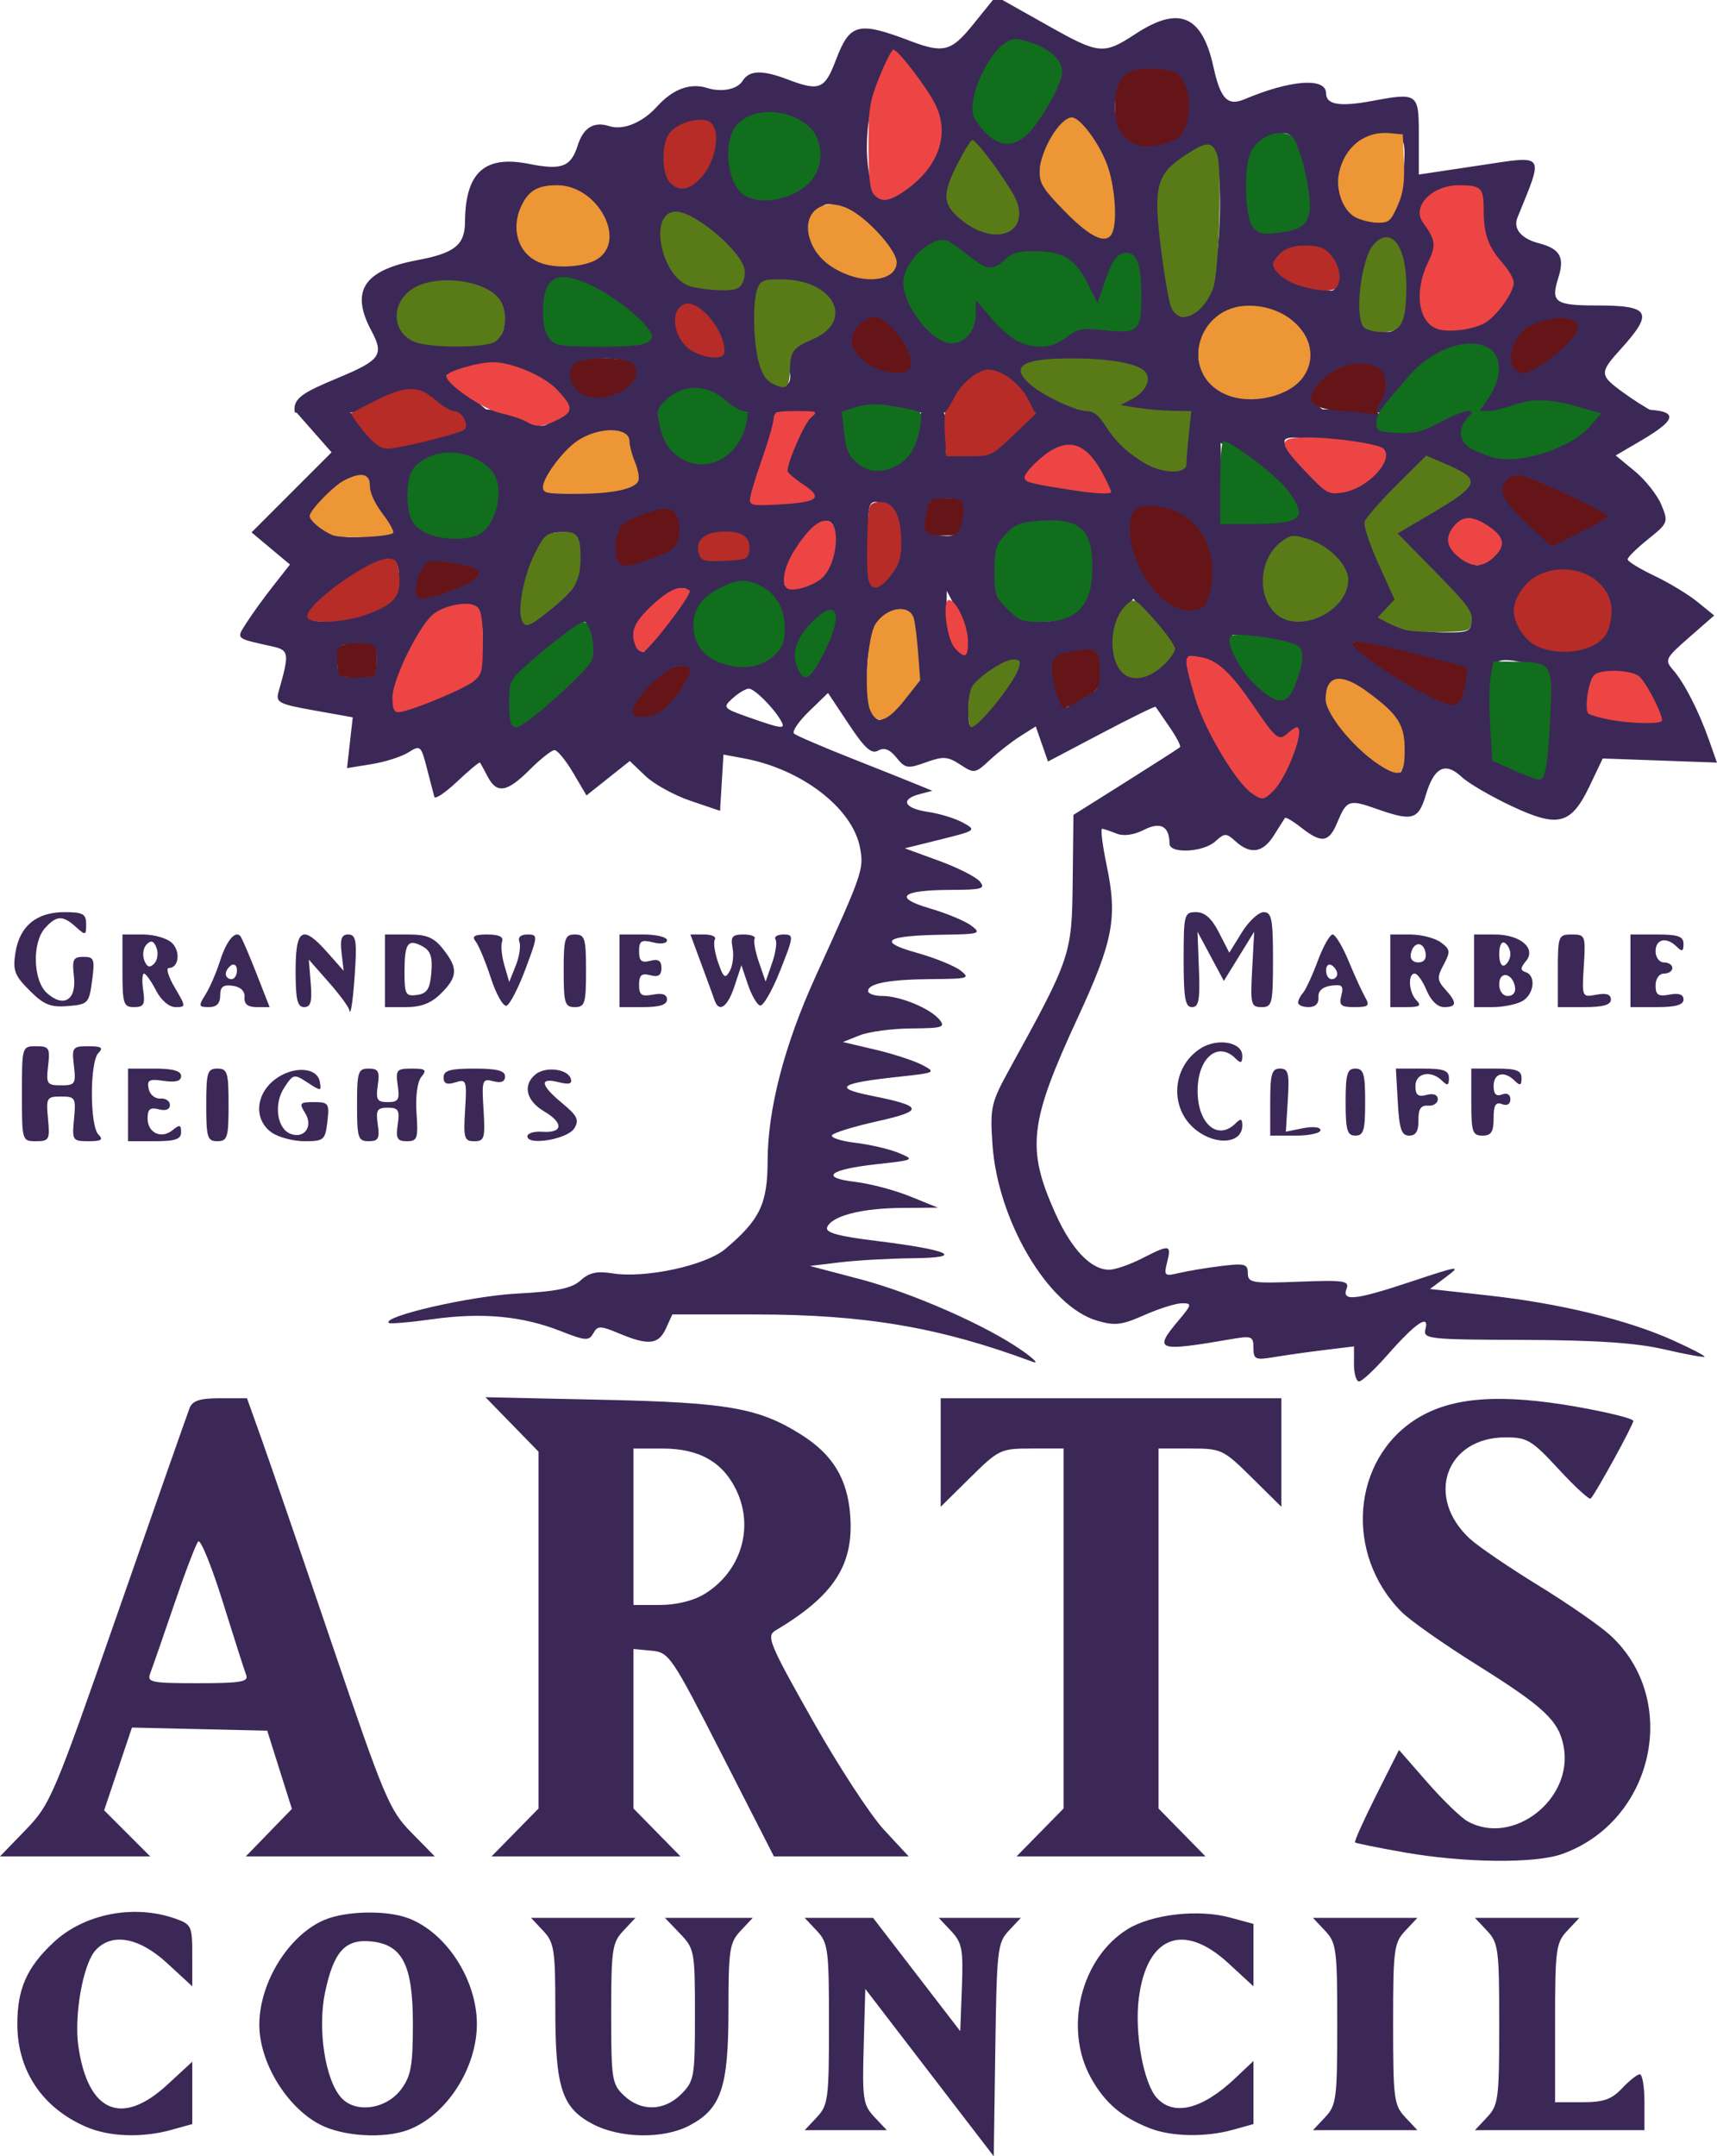 <?xml version="1.0" encoding="UTF-8" standalone="no"?>
<!-- Created with Inkscape (http://www.inkscape.org/) -->

<svg
   xmlns:dc="http://purl.org/dc/elements/1.1/"
   xmlns:cc="http://creativecommons.org/ns#"
   xmlns:rdf="http://www.w3.org/1999/02/22-rdf-syntax-ns#"
   xmlns:svg="http://www.w3.org/2000/svg"
   xmlns="http://www.w3.org/2000/svg"
   xmlns:sodipodi="http://sodipodi.sourceforge.net/DTD/sodipodi-0.dtd"
   xmlns:inkscape="http://www.inkscape.org/namespaces/inkscape"
   version="1.1"
   id="svg1113"
   width="307.419"
   height="385.923"
   viewBox="0 0 307.419 385.923"
   sodipodi:docname="logo_plus_title_color.svg"
   inkscape:version="0.92.4 (5da689c313, 2019-01-14)">
  <defs
     id="defs1117">
    <filter
       style="color-interpolation-filters:sRGB"
       id="filter953">
      <feConvolveMatrix
         order="3 3"
         kernelMatrix="0 -0.15 0 -0.15 1.6 -0.15 0 -0.15 0"
         divisor="1"
         in="SourceGraphic"
         targetX="1"
         targetY="1"
         id="feConvolveMatrix951" />
    </filter>
    <filter
       style="color-interpolation-filters:sRGB"
       id="filter953-3">
      <feConvolveMatrix
         order="3 3"
         kernelMatrix="0 -0.15 0 -0.15 1.6 -0.15 0 -0.15 0"
         divisor="1"
         in="SourceGraphic"
         targetX="1"
         targetY="1"
         id="feConvolveMatrix951-6" />
    </filter>
  </defs>
  <sodipodi:namedview
     pagecolor="#ffffff"
     bordercolor="#666666"
     borderopacity="1"
     objecttolerance="10"
     gridtolerance="10"
     guidetolerance="10"
     inkscape:pageopacity="0"
     inkscape:pageshadow="2"
     inkscape:window-width="1366"
     inkscape:window-height="704"
     id="namedview1115"
     showgrid="false"
     inkscape:zoom="1.0495421"
     inkscape:cx="74.879126"
     inkscape:cy="169.59925"
     inkscape:window-x="0"
     inkscape:window-y="27"
     inkscape:window-maximized="1"
     inkscape:current-layer="svg1113" />
  <g
     id="g2278"
     style="fill:#3c2857;fill-opacity:1">
    <path
       inkscape:connector-curvature="0"
       id="path955"
       d="m 177.774,0 -3.744,4.625 c -3.689,4.556 -5.192,4.934 -10.926,2.754 -9.484,-3.606 -10.933,-3.243 -13.447,3.371 -1.996,5.251 -2.946,5.632 -8.641,3.467 -4.59,-1.745 -6.873,-1.663 -8.078,0.287 -0.924,1.495 -3.769,2.055 -6.322,1.244 -3.041,-0.965 -6.146,0.187 -8.998,3.338 -2.594,2.867 -6.034,4.278 -8.51,3.492 -2.791,-0.886 -4.652,0.244 -5.666,3.439 -1.226,3.864 -2.867,4.488 -8.734,3.314 -7.954,-1.591 -11.392,1.531 -11.453,10.404 -0.029,4.111 -1.854,5.572 -8.529,6.824 -9.615,1.804 -12.041,5.519 -8.242,12.617 2.311,4.318 1.651,5.275 -5.75,8.367 -6.313,2.638 -8.419,3.69 -7.943,6.297 h 11.297 c 0.994,-0.611 2.412,-1.341 4.502,-2.43 4.628,-2.41 6.29,-2.2 10.139,1.283 0.415,0.376 0.781,0.761 1.123,1.146 h 7.887 c -0.384,-0.3 -0.771,-0.612 -1.158,-0.945 l -6.678,-5.742 5.334,-1.691 c 5.88,-1.866 16.866,3.945 16.43,8.379 h 16.07 c 3.156,-6.209 10.971,-4.944 13.703,0 h 9.51 c 0.305,-0.112 0.609,-0.189 0.906,-0.189 0.471,0 0.863,0.073 1.203,0.189 h 9.16 c 1.16,-0.854 2.698,-1.375 4.578,-1.375 2.309,0 3.867,0.395 4.918,1.375 h 8.381 c 1.444,-3.855 4.081,-7.307 6.492,-7.307 3.95,0 7.37,3.662 7.926,7.307 h 9.34 c -1.118,-0.787 -2.447,-1.549 -3.875,-2.182 -9.707,-4.297 -8.941,-7.505 1.779,-7.461 11.884,0.049 17.027,3.208 10.961,6.732 -3.857,2.241 -3.43,2.586 3.273,2.648 1.786,0.017 3.158,0.077 4.219,0.262 h 27.588 c -0.197,-0.101 -0.394,-0.202 -0.588,-0.322 -2.838,-1.754 -2.777,-2.632 0.389,-5.799 4.249,-4.25 12.017,-2.427 10.17,2.387 -0.651,1.697 -1.793,2.962 -3.18,3.734 h 3.332 c 2.6,-5.711 9.722,-12.051 14.588,-12.051 7.695,0 7.307,6.489 1.021,12.051 h 4.879 c 3.563,-1.908 7.324,-2.341 11.75,-1.369 1.723,0.378 3.068,0.841 4.07,1.369 h 12.047 c -1.621,-0.865 -3.865,-2.279 -5.697,-3.619 -4.239,-3.1 -4.255,-3.482 -0.336,-7.812 5.89,-6.509 5.199,-7.738 -4.344,-7.738 -7.479,-10e-7 -8.282,-0.57 -6.904,-4.91 1.189,-3.745 0.349,-5.229 -3.533,-6.244 -3.113,-0.814 -4.577,-2.593 -3.77,-4.578 4.747,-11.673 5.136,-11.12 -6.605,-9.359 l -11.055,1.658 v -7.369 c 0,-7.138 -0.261,-7.321 -8.303,-5.812 -5.827,1.093 -8.305,0.689 -8.305,-1.355 0,-2.885 -6.352,-2.424 -14.602,1.061 -3.029,1.28 -4.301,-0.042 -5.562,-5.785 C 215.227,2.717 211.099,0.966 203.317,6.064 197.6,9.81 196.811,9.74 187.801,4.676 L 179.479,0 Z m 4.443,7.439 c 1.493,0.027 3.232,0.757 5.387,2.135 3.163,2.024 3.163,2.987 0,8.67 -4.325,7.771 -7.862,9.221 -11.576,4.746 -2.15,-2.591 -2.144,-4.806 0.025,-9.568 1.876,-4.118 3.676,-6.027 6.164,-5.982 z m -22.234,1.5 4.322,5.336 c 5.493,6.784 5.487,12.51 -0.018,17.492 -2.386,2.159 -5.036,3.926 -5.887,3.926 -3.412,0 -4.362,-12.401 -1.482,-19.354 z m 46.006,3.361 c 0.383,0.007 0.777,0.039 1.178,0.096 3.921,0.557 5.348,2.341 5.348,6.689 0,4.348 -1.427,6.135 -5.348,6.691 -5.829,0.828 -9.139,-4.26 -6.777,-10.416 0.75,-1.955 2.919,-3.108 5.6,-3.061 z m -68.432,7.973 c 7.483,0 11.724,6.584 7.51,11.662 -3.895,4.693 -11.744,4.89 -13.49,0.338 -2.527,-6.585 0.172,-12 5.98,-12 z m 54.021,1.186 c 3.165,0 7.741,8.688 7.812,14.828 0.093,8.023 -2.239,8.23 -9.203,0.816 -4.436,-4.722 -4.903,-6.565 -2.703,-10.676 1.462,-2.733 3.305,-4.969 4.094,-4.969 z m -66.023,0.141 c 2.459,0.068 3.017,2.364 1.609,6.799 -0.86,2.708 -3.092,4.924 -4.961,4.924 -4.572,0 -4.353,-9.274 0.262,-11.045 1.239,-0.476 2.27,-0.7 3.09,-0.678 z m 104.512,2.242 c 1.715,0.163 2.303,2.311 3.645,8.578 1.313,6.137 0.776,7.614 -3.145,8.639 -6.07,1.587 -7.377,0.135 -7.377,-8.207 0,-3.937 1.541,-7.387 3.662,-8.201 1.423,-0.546 2.435,-0.883 3.215,-0.809 z m 18.738,0.188 c 2.74,0.009 2.975,1.552 2.426,7.143 -0.806,8.206 -3.514,10.448 -8.676,7.18 -5.164,-3.27 -2.393,-13.217 3.932,-14.113 0.92,-0.13 1.686,-0.211 2.318,-0.209 z m -74.785,1.273 4.498,5.555 c 2.474,3.055 4.128,6.662 3.678,8.014 -1.292,3.876 -4.894,4.061 -9.605,0.496 -3.671,-2.778 -3.895,-4.114 -1.455,-8.674 z m 42.508,0.9 c 3.048,-1e-6 2.224,24.844 -0.928,27.996 -4.788,4.788 -5.925,3.328 -7.48,-9.609 -1.213,-10.092 -0.739,-13.017 2.496,-15.42 2.196,-1.631 4.857,-2.967 5.912,-2.967 z m -117.068,7.119 c 5.756,0 10.806,5.965 9.01,10.645 -1.781,4.642 -13.126,4.666 -14.904,0.031 -2.077,-5.412 0.83,-10.676 5.895,-10.676 z m 161.996,0 c 3.595,0 4.577,1.315 3.992,5.338 -0.427,2.936 0.834,6.609 2.801,8.164 2.759,2.18 2.98,3.808 0.963,7.117 -3.541,5.811 -12.407,6.902 -14.377,1.77 -0.853,-2.222 -0.392,-5.895 1.025,-8.164 1.786,-2.86 1.819,-4.886 0.107,-6.598 -3.377,-3.377 -0.317,-7.627 5.488,-7.627 z M 148.504,36.545 c 4,0.182 13.247,8.696 11.604,11.355 -1.647,2.666 -5.914,2.459 -11.055,-0.535 -4.649,-2.708 -5.48,-8.198 -1.604,-10.594 0.284,-0.175 0.641,-0.245 1.055,-0.227 z m -27.855,1.521 c 3.784,0 12.391,7.509 12.391,10.811 0,3.423 -2.281,3.828 -10.084,1.789 -4.067,-1.063 -6.179,-12.6 -2.307,-12.6 z m 127.438,4.674 c 1.845,-0.064 3.574,2.81 3.574,8.375 0,5.338 -1.131,8.303 -3.164,8.303 -4.805,0 -5.605,-1.697 -4.463,-9.477 0.705,-4.802 2.425,-7.145 4.053,-7.201 z m -79.51,0.422 c 1.138,0.03 2.353,0.999 4.484,2.928 2.994,2.709 5.124,3.272 6.145,1.621 2.919,-4.723 13.175,-2.86 15.258,2.771 l 1.959,5.299 1.682,-5.299 c 2.453,-7.73 6.107,-6.476 6.107,2.096 0,6.626 -0.622,7.274 -5.988,6.248 -3.293,-0.63 -6.557,-0.22 -7.256,0.91 -2.395,3.875 -9.903,2.053 -13.527,-3.283 -3.318,-4.885 -3.593,-4.944 -3.254,-0.686 0.558,7.004 -6.567,7.079 -10.297,0.109 -2.844,-5.315 -2.758,-6.587 0.666,-10.012 1.825,-1.825 2.884,-2.733 4.021,-2.703 z m 64.703,0.873 c 2.683,0.029 5.565,1.511 6.066,4.113 0.44,2.283 -0.08,4.028 -1.154,3.877 -6.959,-0.98 -10.395,-2.865 -9.596,-5.262 0.631,-1.893 2.597,-2.751 4.684,-2.729 z m -131.529,5.893 c 3.827,0 14.682,7.962 14.682,10.77 0,0.602 -4.271,1.094 -9.49,1.094 -8.541,0 -9.49,-0.594 -9.49,-5.932 0,-4.144 1.296,-5.932 4.299,-5.932 z m 37.35,0.223 c 0.769,0.002 1.697,0.084 2.814,0.213 8.054,0.93 10.084,7.987 2.949,10.252 -3.061,0.971 -4.545,2.921 -3.768,4.947 0.706,1.839 0.427,3.346 -0.619,3.346 -3.623,0 -5.066,-3.199 -5.066,-11.229 0,-6.007 0.357,-7.536 3.689,-7.529 z m -57.814,0.24 c 4.99,0.174 9.049,2.892 9.049,6.814 0,3.615 -1.674,4.586 -7.908,4.586 -4.349,0 -8.618,-0.712 -9.488,-1.582 -3.087,-3.087 -1.515,-7.609 3.162,-9.094 1.754,-0.557 3.522,-0.783 5.186,-0.725 z m 42.18,4.283 c 1.259,0 3.432,2.134 4.828,4.744 2.522,4.713 1.536,5.468 -4.15,3.174 -3.473,-1.401 -4.031,-7.918 -0.678,-7.918 z m 100.02,0.383 c 0.459,-0.011 0.929,0.011 1.406,0.068 8.078,0.97 12.16,7.332 7.955,12.398 -3.888,4.685 -12.892,4.874 -16.646,0.35 -4.251,-5.122 0.397,-12.65 7.285,-12.816 z m -66.895,2.123 c 1.622,0.081 3.325,1.635 4.918,4.611 1.928,3.602 1.805,4.735 -0.51,4.707 -5.079,-0.061 -9.69,-4.01 -7.957,-6.814 1.075,-1.739 2.287,-2.567 3.549,-2.504 z m 122.709,0.104 c 4.281,-0.099 4.023,2.175 -0.949,5.949 -5.729,4.349 -8.203,4.059 -7.268,-0.85 0.435,-2.283 3.183,-4.491 6.105,-4.908 0.796,-0.114 1.5,-0.177 2.111,-0.191 z m -170.973,6.879 c 3.848,0 5.761,1.105 5.141,2.967 -1.142,3.43 -7.165,5.093 -9.605,2.652 -3.336,-3.336 -1.523,-5.619 4.465,-5.619 z"
       style="fill:#3c2857;fill-opacity:1;stroke-width:2.372" />
    <path
       inkscape:connector-curvature="0"
       id="path1731"
       d="m 166.425,370.945 -11.5,-14.978 -0.287,10.289 c -0.263,9.453 -0.107,10.481 1.924,12.643 l 2.211,2.353 h -7.349 -7.349 l 2.174,-2.314 c 2.024,-2.155 2.174,-3.307 2.174,-16.686 0,-13.379 -0.15,-14.531 -2.174,-16.686 l -2.174,-2.314 h 6.123 6.123 l 7.802,10.137 7.802,10.137 0.295,-7.776 c 0.261,-6.884 0.04,-8.046 -1.924,-10.137 l -2.219,-2.362 h 7.349 7.349 l -2.152,2.291 c -2.025,2.155 -2.168,3.417 -2.424,21.336 l -0.272,19.045 z m -151,9.713 C 7.559,377.251 3.102,370.593 3.102,362.252 c 0,-6.298 1.712,-10.154 6.488,-14.616 5.461,-5.101 14.323,-6.853 21.686,-4.286 3.02,1.053 3.149,1.324 3.149,6.627 v 5.53 l -4.478,-4.127 c -5.055,-4.66 -9.938,-5.536 -12.859,-2.308 -2.222,2.455 -3.858,11.652 -3.056,17.18 1.71,11.79 7.751,14.398 15.915,6.873 l 4.478,-4.127 v 5.58 5.58 l -3.75,1.041 c -5.233,1.453 -11.128,1.244 -15.25,-0.542 z m 41.804,-0.446 c -5.977,-3.157 -10.812,-11.154 -10.798,-17.859 0.016,-7.594 5.311,-16.082 11.697,-18.75 3.874,-1.619 11.093,-1.757 14.983,-0.287 6.805,2.571 12.271,11.006 12.271,18.936 0,7.93 -5.466,16.365 -12.271,18.936 -4.36,1.647 -11.776,1.191 -15.881,-0.977 z m 14.597,-6.283 c 1.762,-2.369 2.099,-4.247 2.099,-11.677 0,-10.652 -1.886,-14.3 -7.65,-14.799 -4.529,-0.392 -6.558,1.907 -8.078,9.152 -1.377,6.567 0.025,15.659 2.905,18.842 2.573,2.843 8.058,2.067 10.724,-1.519 z m 34.272,6.215 c -5.511,-2.908 -6.672,-6.483 -6.672,-20.546 0,-10.655 -0.197,-11.928 -2.174,-14.032 l -2.174,-2.314 h 9.349 9.349 l -2.174,2.314 c -1.993,2.122 -2.174,3.356 -2.174,14.826 0,11.785 0.134,12.637 2.314,14.686 3.07,2.884 7.179,2.772 10.231,-0.28 2.327,-2.327 2.455,-3.063 2.455,-14.195 0,-11.379 -0.083,-11.827 -2.687,-14.545 l -2.687,-2.805 h 7.861 7.861 l -2.174,2.314 c -1.981,2.109 -2.174,3.373 -2.176,14.25 -0.002,13.777 -1.301,17.609 -6.983,20.601 -4.649,2.448 -12.418,2.325 -17.343,-0.273 z m 99.828,0.782 c -5.08,-1.988 -8.02,-4.477 -10.532,-8.915 -5.006,-8.846 -1.919,-21.536 6.505,-26.742 4.312,-2.665 12.627,-3.615 18.277,-2.088 l 4.25,1.149 v 5.589 5.589 l -4.478,-4.127 c -8.089,-7.456 -14.661,-4.865 -16.06,6.329 -0.773,6.186 0.853,15.129 3.227,17.753 3.032,3.351 8.153,2.067 14.061,-3.525 l 3.25,-3.076 v 5.649 5.649 l -3.75,1.041 c -4.806,1.335 -10.931,1.221 -14.75,-0.274 z m 31.326,-1.988 c 2.024,-2.155 2.174,-3.307 2.174,-16.686 0,-13.379 -0.15,-14.531 -2.174,-16.686 l -2.174,-2.314 h 9.349 9.349 l -2.174,2.314 c -2.024,2.155 -2.174,3.307 -2.174,16.686 0,13.379 0.15,14.531 2.174,16.686 l 2.174,2.314 h -9.349 -9.349 z m 29,0 c 2.024,-2.155 2.174,-3.307 2.174,-16.686 0,-13.379 -0.15,-14.531 -2.174,-16.686 l -2.174,-2.314 h 9.349 9.349 l -2.174,2.314 c -2.021,2.152 -2.174,3.312 -2.174,16.5 v 14.186 h 4.826 c 3.854,0 5.298,-0.503 7.174,-2.5 1.292,-1.375 2.72,-2.5 3.174,-2.5 0.454,0 0.826,2.25 0.826,5 v 5 h -15.174 -15.174 z m -14.826,-47.406 c -4.675,-0.822 -8.641,-1.624 -8.813,-1.783 -0.172,-0.159 1.527,-3.949 3.776,-8.422 l 4.089,-8.132 5.052,5.779 c 2.779,3.178 6.03,6.325 7.224,6.993 8.096,4.527 18.98,-3.93 17.209,-13.372 -0.87,-4.636 -3.45,-7.059 -15.645,-14.692 -5.835,-3.652 -11.843,-7.874 -13.351,-9.382 -10.322,-10.322 -8.969,-27.399 2.745,-34.641 6.254,-3.867 14.911,-4.502 28.591,-2.1 5.568,0.978 10.124,2.116 10.124,2.529 0,0.735 -6.728,12.998 -7.626,13.901 -0.25,0.251 -2.826,-2.111 -5.724,-5.25 -4.811,-5.211 -5.637,-5.707 -9.495,-5.707 -10.741,0 -14.507,10.722 -6.382,18.17 1.5,1.375 7.002,5.122 12.227,8.328 5.225,3.205 11.017,7.217 12.872,8.915 12.623,11.556 7.84,33.286 -8.62,39.16 -4.849,1.731 -17.482,1.599 -28.252,-0.294 z M 4.596,327.502 c 4.439,-4.588 5.006,-5.926 16.631,-39.25 6.619,-18.975 12.345,-35.288 12.723,-36.25 0.522,-1.327 1.845,-1.75 5.48,-1.75 h 4.792 l 2.592,7.25 c 1.426,3.987 7.106,20.517 12.622,36.733 9.397,27.624 10.293,29.752 14.217,33.75 l 4.188,4.267 H 60.925 44.008 l 4.127,-4.25 4.127,-4.25 -2.208,-7 -2.208,-7 -12.11,-0.28 -12.11,-0.28 -2.49,7.405 -2.49,7.405 4.125,4.125 4.125,4.125 H 13.448 0 Z m 39.483,-27.708 c -0.308,-0.802 -2.196,-6.701 -4.197,-13.11 -2.001,-6.409 -3.979,-11.265 -4.396,-10.792 -0.417,0.473 -2.369,5.585 -4.337,11.36 -1.968,5.775 -3.884,11.287 -4.258,12.25 -0.617,1.589 0.167,1.75 8.534,1.75 7.661,0 9.12,-0.246 8.655,-1.458 z m 48.137,28.17 4.208,-4.288 v -31.928 -31.928 l -4.75,-4.876 -4.75,-4.876 21,0.458 c 22.44,0.489 27.948,1.458 35.546,6.254 5.658,3.572 8.286,7.916 8.761,14.484 0.641,8.857 -2.926,14.333 -13.397,20.565 -1.658,0.987 -1.101,2.335 6.613,16 4.633,8.207 10.41,17.06 12.837,19.672 l 4.413,4.75 h -12.066 -12.066 l -9.321,-18.25 c -8.997,-17.616 -9.434,-18.261 -12.571,-18.563 l -3.25,-0.313 v 14.276 14.276 l 4.208,4.288 4.208,4.288 H 104.925 88.008 Z M 126.12,285.296 c 6.502,-3.964 8.935,-11.806 5.747,-18.523 -2.416,-5.091 -6.665,-7.513 -13.193,-7.517 l -5.25,-0.004 v 14 14 l 4.75,-0.004 c 2.942,-0.002 5.966,-0.745 7.946,-1.952 z m 60.096,42.668 4.208,-4.288 V 291.464 259.252 h -5.719 c -5.552,0 -5.872,0.152 -11,5.216 l -5.281,5.216 v -9.716 -9.716 h 30.5 30.5 v 9.716 9.716 l -5.281,-5.216 c -5.128,-5.064 -5.448,-5.216 -11,-5.216 h -5.719 v 32.212 32.212 l 4.208,4.288 4.208,4.288 H 198.925 182.008 Z m 56.208,-83.85 v -3.138 l -5.25,0.638 c -2.888,0.351 -6.938,0.922 -9,1.269 -3.414,0.574 -3.75,0.427 -3.75,-1.632 0,-2.062 -0.331,-2.205 -3.75,-1.615 -13.571,2.34 -14.225,2.116 -9.661,-3.308 2.393,-2.844 2.44,-3.077 0.627,-3.077 -1.079,0 -4.112,0.951 -6.739,2.113 -4.099,1.813 -5.313,1.953 -8.55,0.983 -8.71,-2.61 -17.747,-17.91 -18.662,-31.596 -0.44,-6.574 -0.25,-7.395 3.111,-13.5 10.947,-19.879 11.111,-20.368 11.259,-33.451 l 0.135,-11.951 9.365,-5.888 c 5.151,-3.239 9.526,-6.047 9.724,-6.241 0.198,-0.194 -0.669,-1.841 -1.926,-3.66 -1.257,-1.819 -2.36,-3.424 -2.45,-3.565 -0.091,-0.142 -4.464,2.005 -9.719,4.771 l -9.553,5.029 -1.096,-3.143 -1.096,-3.143 -2.76,1.751 c -1.518,0.963 -3.977,2.882 -5.465,4.266 -2.613,2.429 -2.794,2.457 -5.291,0.821 -2.24,-1.468 -3.061,-1.522 -6.144,-0.408 -3.26,1.179 -3.702,1.109 -5.28,-0.84 -1.211,-1.495 -2.182,-1.869 -3.274,-1.258 -1.201,0.672 -2.391,-0.397 -5.264,-4.723 l -3.713,-5.592 -3.416,3.311 c -1.879,1.821 -3.078,3.606 -2.665,3.965 0.414,0.36 5.027,2.344 10.252,4.411 5.225,2.066 10.625,4.221 12,4.788 l 2.5,1.032 -2.309,0.61 c -3.503,0.925 -2.725,2.542 1.522,3.164 2.083,0.305 4.912,1.176 6.287,1.936 2.438,1.347 2.341,1.42 -3.958,2.986 l -6.458,1.605 6.096,2.223 c 3.353,1.222 6.651,2.892 7.33,3.71 1.07,1.289 0.387,1.489 -5.138,1.502 -8.976,0.022 -10.497,1.37 -3.755,3.331 2.96,0.861 6.282,2.246 7.382,3.078 1.849,1.398 1.473,1.52 -5,1.614 -10.404,0.152 -12.011,1.212 -4.866,3.209 3.226,0.902 6.766,2.326 7.866,3.164 1.853,1.412 1.484,1.528 -5,1.57 -7.649,0.05 -11.5,0.764 -11.5,2.135 0,0.486 1.139,0.883 2.532,0.883 3.204,0 8.578,2.22 10.247,4.233 1.129,1.361 0.542,1.547 -5,1.581 -3.454,0.021 -7.629,0.577 -9.279,1.235 l -3,1.196 5.779,1.361 c 3.179,0.748 6.966,1.983 8.417,2.743 2.541,1.331 2.387,1.409 -4.21,2.115 -10.629,1.138 -11.877,1.999 -4.91,3.388 9.369,1.867 9.558,2.694 1.05,4.587 -4.174,0.929 -7.811,2.048 -8.083,2.488 -0.272,0.44 1.632,1.053 4.23,1.362 2.599,0.309 6.075,1.124 7.725,1.81 2.915,1.212 2.806,1.268 -3.88,2.004 -8.61,0.947 -10.406,2.407 -3.907,3.176 2.652,0.314 7.064,1.48 9.804,2.591 l 4.983,2.02 -6.601,0.054 c -7.163,0.059 -12.453,1.449 -13.23,3.475 -0.36,0.939 1.994,1.586 8.818,2.425 13.204,1.623 16.114,3.008 6.513,3.1 -4.125,0.04 -9.955,0.367 -12.955,0.727 l -5.455,0.655 8.955,2.356 c 9.472,2.492 22.818,8.381 29.155,12.866 2.09,1.479 2.9,2.354 1.8,1.944 -16.613,-6.191 -30.052,-8.483 -49.771,-8.489 l -14.771,-0.004 -1.139,2.5 c -1.324,2.907 -3.127,3.105 -8.36,0.918 -3.42,-1.429 -3.871,-1.432 -4.656,-0.028 -0.775,1.386 -1.41,1.341 -5.857,-0.412 -6.838,-2.695 -14.065,-3.366 -22.913,-2.127 -4.108,0.575 -7.639,0.876 -7.847,0.668 -1.177,-1.177 14.551,-4.788 22.815,-5.238 7.347,-0.4 9.961,-0.938 11.535,-2.371 1.528,-1.392 2.94,-1.707 5.666,-1.264 5.854,0.95 16.698,-1.383 20.226,-4.351 6.199,-5.216 7.572,-8.062 7.588,-15.739 0.02,-9.314 3.002,-20.779 8.596,-33.056 8.46,-18.564 8.671,-19.177 7.95,-23.023 -1.326,-7.066 -10.413,-14.067 -20.756,-15.991 l -3.694,-0.687 -0.306,5.037 -0.306,5.037 -5.304,-1.801 c -2.917,-0.99 -6.554,-2.998 -8.081,-4.461 l -2.777,-2.66 -3.876,3.08 -3.876,3.08 -2.395,-4.055 c -1.317,-2.23 -2.814,-4.055 -3.327,-4.055 -0.512,0 -2.507,1.575 -4.432,3.5 -4.07,4.07 -5.908,4.375 -7.534,1.25 -0.644,-1.238 -1.266,-2.368 -1.382,-2.513 -0.116,-0.145 -1.948,1.376 -4.072,3.378 -2.123,2.003 -3.968,3.246 -4.1,2.763 -0.131,-0.483 -0.73,-2.79 -1.331,-5.126 -1.046,-4.07 -1.185,-4.189 -3.304,-2.846 -1.217,0.771 -4.189,1.721 -6.605,2.11 l -4.393,0.708 0.512,-4.545 0.512,-4.545 -6.941,-1.24 c -6.304,-1.127 -6.886,-1.431 -6.345,-3.318 1.979,-6.903 1.905,-7.453 -1.087,-8.122 -6.772,-1.515 -6.519,-1.281 -4.627,-4.267 0.937,-1.478 3.066,-4.424 4.733,-6.545 l 3.029,-3.857 -3.441,-2.875 -3.441,-2.875 7.165,-7.165 7.165,-7.165 -3.172,-3.603 -3.172,-3.603 4.811,-0.309 c 3.733,-0.24 5.104,0.096 6.116,1.5 4.42,6.13 3.382,5.788 11.56,3.816 4.074,-0.982 7.583,-1.937 7.799,-2.122 0.216,-0.185 -0.177,-1.022 -0.872,-1.861 -1.105,-1.331 -0.627,-1.524 3.776,-1.524 2.944,0 6.291,0.717 8.046,1.724 2.844,1.632 3.106,1.632 4.91,0 1.495,-1.353 3.771,-1.724 10.577,-1.724 8.097,0 8.671,0.137 8.671,2.066 0,5.381 5.17,8.935 10.054,6.912 2.625,-1.087 4.946,-4.619 4.946,-7.525 0,-0.95 1.046,-1.453 3.019,-1.453 2.786,0 2.968,0.213 2.364,2.75 -0.361,1.512 -1.494,5 -2.519,7.75 -1.025,2.75 -1.863,5.338 -1.864,5.75 -5.9e-4,0.891 6.527,0.825 9.808,-0.1 2.277,-0.641 2.266,-0.675 -0.75,-2.457 -1.682,-0.994 -3.058,-2.119 -3.058,-2.5 4.5e-4,-0.381 0.852,-2.943 1.893,-5.693 1.732,-4.576 2.192,-5.026 5.434,-5.306 3.314,-0.287 3.536,-0.123 3.46,2.542 -0.191,6.709 5.149,10.187 10.049,6.545 1.873,-1.393 2.755,-3.062 2.973,-5.63 0.265,-3.118 0.666,-3.651 2.75,-3.651 2.18,0 2.44,0.426 2.44,4 v 4 h 4.422 c 3.922,0 4.809,-0.453 7.846,-4 3.298,-3.854 3.647,-4 9.511,-4 5.126,0 6.183,0.303 6.697,1.922 1.09,3.433 8.258,9.078 11.528,9.078 2.966,0 2.997,-0.057 2.997,-5.5 v -5.5 h 17.567 c 17.112,0 17.551,0.052 16.933,2 -0.57,1.795 -0.18,2 3.798,2 2.918,0 5.301,-0.683 6.975,-2 1.398,-1.1 3.554,-2 4.79,-2 2.17,0 2.186,0.068 0.471,1.963 -2.506,2.769 -1.41,4.532 3.709,5.965 3.301,0.924 5.445,0.964 8.44,0.158 4.783,-1.288 10.919,-5.314 10.567,-6.934 -0.17,-0.783 1.983,-1.152 6.719,-1.152 8.246,0 8.584,1.419 1.348,5.66 l -4.449,2.607 3.427,2.825 c 1.885,1.554 4.021,4.259 4.747,6.01 1.281,3.092 1.211,3.272 -2.362,6.138 -2.025,1.624 -3.681,3.253 -3.681,3.62 0,0.367 2.146,1.686 4.769,2.931 2.623,1.245 6.11,3.356 7.75,4.691 l 2.981,2.427 -4.5,3.934 c -4.242,3.708 -4.407,4.04 -2.871,5.795 2.023,2.311 4.597,7.336 6.452,12.593 l 1.413,4.004 -10.226,-0.367 -10.226,-0.367 -2.272,4.772 c -3.371,7.082 -5.614,7.692 -13.949,3.793 -3.752,-1.755 -7.811,-4.119 -9.021,-5.254 -2.933,-2.752 -4.932,-1.773 -6.403,3.137 -1.367,4.561 -2.379,4.853 -8.878,2.56 -4.904,-1.73 -5.332,-1.579 -7.01,2.472 -1.48,3.573 -2.801,3.759 -6.427,0.907 -1.478,-1.163 -2.8,-1.95 -2.938,-1.75 -0.138,0.2 -1.024,1.601 -1.97,3.114 -1.961,3.134 -4.197,3.492 -6.846,1.095 -1.702,-1.54 -1.956,-1.54 -3.657,0 -2.153,1.949 -8.164,2.246 -8.187,0.405 -0.039,-3.151 -1.609,-3.995 -4.602,-2.472 -1.811,0.921 -3.626,1.168 -4.883,0.665 -1.1,-0.441 -2.261,-0.834 -2.58,-0.872 -0.319,-0.039 0.055,2.967 0.83,6.68 1.937,9.271 1.14,13.44 -5.171,27.078 -8.736,18.878 -9.261,23.446 -4.03,35.101 2.885,6.429 6.366,10.07 9.626,10.07 1.048,0 3.669,-0.9 5.825,-2 5.036,-2.569 5.349,-2.526 4.558,0.626 -0.618,2.464 -0.486,2.585 2.142,1.958 1.54,-0.367 4.938,-0.931 7.551,-1.254 4.188,-0.516 4.75,-0.363 4.75,1.292 -4.7e-4,1.725 0.739,1.849 9.147,1.522 8.073,-0.313 9.075,-0.166 8.532,1.25 -0.9,2.346 1.586,2.058 11.884,-1.373 8.224,-2.74 8.702,-2.802 5.994,-0.776 l -2.944,2.203 10.558,1.17 c 12.672,1.404 24.761,4.341 32.89,7.989 3.289,1.476 5.853,2.811 5.698,2.966 -0.155,0.155 -3.427,-0.446 -7.271,-1.335 -4.993,-1.155 -12.154,-1.634 -25.08,-1.678 -17.214,-0.058 -18.067,-0.152 -17.598,-1.946 0.73,-2.791 -1.789,-1.076 -6.807,4.635 -2.296,2.612 -4.585,4.75 -5.089,4.75 -0.503,0 -0.915,-1.412 -0.915,-3.138 z M 230.375,136.855 c 2.671,-5.518 2.713,-7.514 0.109,-5.157 -1.885,1.706 -2.071,1.555 -6.385,-5.176 -2.999,-4.679 -5.467,-7.357 -7.591,-8.236 -1.731,-0.717 -3.387,-1.063 -3.681,-0.77 -0.71,0.71 1.152,7.474 3.547,12.883 1.06,2.394 3.578,6.28 5.596,8.636 4.198,4.901 5.089,4.67 8.405,-2.18 z m 46.408,-1.353 c 0.341,-2.062 0.625,-6.506 0.631,-9.875 0.011,-6.063 -0.021,-6.131 -3.114,-6.75 -7.426,-1.485 -7.381,-1.533 -7.319,7.848 0.031,4.66 0.256,8.666 0.5,8.903 0.523,0.507 7.162,3.424 8.063,3.543 0.341,0.045 0.898,-1.606 1.239,-3.668 z m -25.358,-1.5 c -3e-5,-4.32 -1.048,-5.633 -9.245,-11.587 -2.209,-1.604 -4.755,-0.039 -4.755,2.924 0,3.215 9.933,12.892 13.25,12.909 0.412,0.002 0.75,-1.909 0.75,-4.246 z M 100.727,123.202 c 5.326,-4.776 5.747,-5.459 5.133,-8.326 -0.368,-1.718 -0.848,-3.318 -1.067,-3.556 -0.219,-0.237 -1.854,0.929 -3.633,2.591 -1.779,1.663 -4.698,4.025 -6.485,5.25 -2.849,1.952 -3.25,2.777 -3.25,6.694 0,5.364 0.53,5.213 9.302,-2.653 z m 39.108,5.8 c -1.309,-2.313 -4.75,-5.75 -5.756,-5.75 -0.548,0 -1.853,0.775 -2.9,1.722 -1.84,1.666 -1.744,1.778 2.921,3.422 5.975,2.105 6.623,2.174 5.735,0.605 z m 40.114,-5.784 c 3.747,-5.407 2.774,-6.688 -2.293,-3.018 -3.641,2.638 -4.231,3.573 -4.231,6.713 0,3.537 0.059,3.595 1.923,1.908 1.058,-0.957 3.128,-3.479 4.6,-5.604 z m -18.225,1.803 c 2.748,-3.396 2.876,-3.954 2.21,-9.686 -0.643,-5.539 -0.918,-6.083 -3.082,-6.083 -4.385,0 -6.83,8.339 -4.952,16.888 0.848,3.86 1.968,3.644 5.824,-1.119 z m 135.701,3.617 c 0,-0.338 -0.983,-2.363 -2.184,-4.5 -1.945,-3.461 -2.604,-3.886 -6.025,-3.886 -3.461,0 -3.9,0.295 -4.436,2.976 -0.327,1.637 -0.559,3.324 -0.514,3.75 0.146,1.401 13.16,3.043 13.16,1.66 z M 118.587,127.002 c 1.794,-1.452 4.837,-5.838 4.837,-6.973 0,-0.428 -0.853,-0.777 -1.896,-0.777 -1.877,0 -8.104,6.174 -8.104,8.035 0,1.378 3.336,1.194 5.163,-0.285 z m -40.161,-2.251 c 3.51,-1.375 6.738,-3.063 7.174,-3.75 0.436,-0.687 0.8,-3.626 0.809,-6.531 0.017,-5.986 -1.146,-7.035 -6.197,-5.587 -2.37,0.68 -3.884,2.299 -6.432,6.879 -3.103,5.577 -4.413,11.49 -2.546,11.49 0.446,0 3.682,-1.125 7.191,-2.501 z m 116.498,-0.704 c 1.607,-0.3 1.945,-1.043 1.719,-3.782 -0.154,-1.875 -0.403,-3.531 -0.553,-3.68 -0.15,-0.15 -1.936,-0.002 -3.969,0.328 -4.043,0.656 -4.189,1.028 -2.619,6.68 0.891,3.21 1.26,3.594 2.244,2.334 0.648,-0.829 2.078,-1.676 3.178,-1.881 z m 67.301,-1.386 0.301,-3.074 -9.801,-2.568 c -5.39,-1.412 -10.025,-2.351 -10.299,-2.086 -1.239,1.198 15.512,11.494 17.998,11.063 0.867,-0.15 1.627,-1.557 1.801,-3.334 z m -30.784,0.046 c 2.615,-6.877 2.614,-6.878 -4.183,-8.17 -3.445,-0.655 -6.414,-1.04 -6.597,-0.856 -0.979,0.979 1.366,5.922 4.057,8.553 3.768,3.684 5.457,3.802 6.723,0.473 z M 67.425,118.252 c 0,-2.762 -0.278,-3 -3.5,-3 -3.222,0 -3.5,0.238 -3.5,3 0,2.762 0.278,3 3.5,3 3.222,0 3.5,-0.238 3.5,-3 z m 79.911,-1.316 c 3.652,-7.543 2.339,-10.147 -2.322,-4.608 -2.825,3.357 -2.837,3.397 -1.959,6.673 0.882,3.29 1.934,2.782 4.28,-2.066 z m 60.986,1.72 2.042,-2.596 -3.719,-4.452 -3.719,-4.452 -1.75,2.159 c -1.955,2.411 -2.287,7.065 -0.715,10.003 1.478,2.761 5.431,2.429 7.862,-0.662 z m -69.897,-1.404 c 2.78,-2.78 2.576,-7.515 -0.455,-10.545 -2.808,-2.808 -5.43,-3.083 -9.474,-0.992 -3.028,1.566 -4.072,3.351 -4.072,6.964 0,5.537 9.826,8.747 14,4.573 z m -19.346,-5.5 c 4.378,-5.817 4.681,-6.5 2.89,-6.5 -0.866,0 -3.177,1.469 -5.137,3.265 -3.027,2.774 -3.457,3.688 -2.859,6.073 0.388,1.544 1.018,2.437 1.4,1.985 0.382,-0.453 2.05,-2.623 3.705,-4.823 z m 52.45,-2.179 -2.016,-3.821 -0.044,3.921 c -0.027,2.379 0.644,4.686 1.706,5.867 1.731,1.925 1.753,1.923 2.06,-0.1 0.171,-1.125 -0.597,-3.766 -1.706,-5.867 z m 114.896,4.679 c 4.714,-4.714 0.572,-12 -6.82,-12 -7.034,0 -10.787,7.493 -5.991,11.961 2.98,2.776 10.053,2.798 12.811,0.039 z m -23,-3.249 c 0,-1.492 -2.36,-4.464 -7.015,-8.832 l -7.015,-6.584 6.712,-4.009 c 3.692,-2.205 6.861,-4.456 7.043,-5.003 0.182,-0.547 -1.501,-1.821 -3.741,-2.831 l -4.073,-1.837 -5.456,5.388 c -3.001,2.963 -5.456,5.978 -5.456,6.7 0,0.722 1.378,4.042 3.062,7.379 2.91,5.764 2.972,6.132 1.252,7.39 -0.996,0.728 -1.586,1.497 -1.312,1.709 2.043,1.579 6.302,2.653 10.748,2.711 4.797,0.062 5.25,-0.126 5.25,-2.181 z m -162.25,-4.471 c 1.82,-1.222 2.25,-2.444 2.25,-6.395 0,-4.715 -0.1,-4.885 -2.877,-4.885 -2.494,0 -3.16,0.657 -5,4.935 -2.053,4.773 -2.765,10.09 -1.517,11.338 0.334,0.334 1.571,-0.314 2.75,-1.438 1.179,-1.124 3.156,-2.724 4.394,-3.555 z m -35.667,3.19 c 4.921,-1.736 5.88,-2.828 5.901,-6.721 0.012,-2.13 -0.457,-2.75 -2.08,-2.75 -3.052,0 -13.904,7.951 -13.904,10.187 0,1.317 5.409,0.933 10.083,-0.717 z m 127.462,-0.925 c 1.912,-1.912 2.455,-3.497 2.455,-7.171 0,-6.347 -1.932,-8.374 -7.981,-8.374 -6.128,0 -9.292,3.065 -9.292,9 0,5.593 3.215,9 8.492,9 2.777,0 4.565,-0.694 6.326,-2.455 z m 44.761,0.428 c 3.19,-2.509 4.139,-5.274 2.72,-7.926 -1.173,-2.191 -5.97,-5.048 -8.476,-5.048 -2.75,0 -5.55,3.784 -5.55,7.5 0,6.65 6.073,9.59 11.306,5.474 z m -21.198,-3.819 c 1.524,-7.509 -3.079,-14.327 -9.812,-14.537 -3.309,-0.103 -3.84,0.197 -4.142,2.338 -0.933,6.611 5.719,16.435 10.729,15.844 1.993,-0.235 2.694,-1.028 3.225,-3.645 z M 82.865,104.713 c 4.408,-1.842 3.801,-2.972 -2.115,-3.933 -3.557,-0.578 -4.334,-0.381 -5.25,1.331 -0.591,1.105 -1.075,2.763 -1.075,3.684 0,1.882 1.942,1.633 8.44,-1.082 z m 64.246,-1.635 c 2.632,-2.473 3.372,-9.826 0.989,-9.826 -2.591,0 -7.674,7.329 -7.674,11.065 0,1.751 4.364,0.942 6.686,-1.239 z m 12.631,-1.048 c 1.551,-2.077 1.804,-3.492 1.266,-7.079 -0.558,-3.719 -1.091,-4.563 -3.127,-4.952 -2.44,-0.466 -2.455,-0.421 -2.455,7.475 0,8.558 0.743,9.342 4.316,4.556 z m -42.6,-2.414 c 3.872,-1.479 4.283,-1.959 4.283,-5 0,-3.891 -1.743,-4.334 -7.532,-1.915 -3.034,1.268 -3.468,1.893 -3.468,5 0,4.055 0.637,4.237 6.717,1.915 z m 150.167,-0.114 c 2.284,-1.899 1.932,-2.966 -1.827,-5.538 -2.263,-1.548 -2.577,-1.551 -4.25,-0.037 -2.401,2.173 -2.278,3.881 0.416,5.768 2.79,1.954 3.09,1.944 5.661,-0.193 z m -133.659,0.192 c 0.307,-0.307 0.328,-1.439 0.046,-2.515 -0.414,-1.583 -1.254,-1.907 -4.39,-1.692 -3.276,0.224 -3.878,0.615 -3.879,2.515 -10e-4,1.942 0.523,2.25 3.832,2.25 2.108,0 4.084,-0.251 4.391,-0.558 z m 149.206,-4.848 4.93,-2.387 -7.155,-3.603 c -8.087,-4.072 -9.68,-4.338 -11.12,-1.853 -0.831,1.433 -0.161,2.512 3.7,5.962 2.593,2.316 4.715,4.225 4.715,4.241 0,0.016 2.219,-1.045 4.93,-2.358 z m -215.569,0.784 3.111,-0.622 -2.517,-2.992 c -1.612,-1.916 -2.302,-3.67 -1.919,-4.878 1.348,-4.248 -7.003,-0.62 -9.557,4.152 -0.83,1.55 -0.519,2.148 1.756,3.382 3.113,1.688 4.659,1.85 9.125,0.957 z m 19.472,-1.193 c 0.904,-0.999 1.924,-3.219 2.267,-4.934 1.311,-6.555 -8.072,-10.928 -13.689,-6.38 -1.672,1.354 -2.311,2.909 -2.311,5.629 0,2.72 0.638,4.275 2.311,5.629 3.015,2.442 9.235,2.472 11.422,0.056 z M 172.238,92.494 c 0.292,-3.018 0.102,-3.242 -2.75,-3.242 -1.685,0 -3.07,0.338 -3.077,0.75 -0.008,0.412 -0.274,1.721 -0.593,2.909 -0.418,1.558 -0.066,2.294 1.264,2.644 3.616,0.953 4.838,0.227 5.156,-3.061 z m 60.187,-0.707 c 0,-2.266 -5.886,-8.436 -10.097,-10.584 l -3.787,-1.932 0.192,6.987 0.192,6.987 6.75,0.004 c 5.264,0.003 6.75,-0.319 6.75,-1.461 z M 112.86,86.923 c 1.485,-1.086 1.611,-1.715 0.691,-3.434 -0.62,-1.158 -1.127,-3.035 -1.127,-4.171 0,-2.813 -5.152,-2.806 -9.111,0.013 -2.498,1.779 -5.889,6.599 -5.889,8.372 0,1.192 13.684,0.501 15.435,-0.78 z m 85.565,0.697 c 0,-0.348 -0.922,-2.124 -2.05,-3.948 -2.911,-4.71 -5.301,-5.154 -9.404,-1.745 -1.871,1.554 -3.434,3.136 -3.474,3.514 -0.04,0.379 1.84,0.935 4.178,1.237 4.06,0.523 8.394,1.147 10,1.438 0.412,0.075 0.75,-0.148 0.75,-0.496 z m 45.02,-0.878 c 3.272,-1.692 5.188,-4.541 4.16,-6.186 -0.374,-0.599 -4.724,-1.424 -9.667,-1.834 -10.078,-0.836 -9.941,-1.113 -3.119,6.281 3.38,3.664 4.478,3.885 8.626,1.74 z M 3.925,195.752 c 0,-8.444 0.017,-8.5 2.549,-8.5 2.325,0 2.513,0.308 2.141,3.5 -0.378,3.242 -0.208,3.5 2.31,3.5 2.518,0 2.689,-0.258 2.31,-3.5 -0.387,-3.313 -0.248,-3.5 2.591,-3.5 2.333,0 2.733,0.267 1.799,1.2 -1.566,1.566 -1.566,13.034 0,14.6 0.933,0.933 0.539,1.2 -1.776,1.2 -2.869,0 -2.963,-0.144 -2.595,-4 0.36,-3.777 0.23,-4 -2.329,-4 -2.559,0 -2.689,0.223 -2.329,4 0.354,3.712 0.199,4 -2.145,4 -2.504,0 -2.526,-0.076 -2.526,-8.5 z m 19,2 v -6.5 h 4.75 c 3.28,0 4.75,0.411 4.75,1.327 0,0.915 -0.962,1.186 -3.098,0.872 -2.617,-0.384 -3.038,-0.163 -2.712,1.423 0.213,1.034 1.155,1.815 2.098,1.739 0.941,-0.076 1.712,0.444 1.712,1.156 0,0.803 -0.76,1.096 -2,0.772 -1.542,-0.403 -2,-0.031 -2,1.625 0,2.617 2.484,3.759 4.513,2.075 1.212,-1.006 1.487,-0.934 1.487,0.388 0,1.269 -1.035,1.622 -4.75,1.622 h -4.75 z m 14,0 c 0,-5.833 0.205,-6.5 2,-6.501 1.795,-5.7e-4 2,0.666 2,6.497 0,5.83 -0.205,6.498 -2,6.501 -1.795,0.002 -2,-0.663 -2,-6.497 z m 11.723,4.943 c -3.177,-2.226 -2.951,-6.725 0.473,-9.418 3.209,-2.524 7.629,-2.358 8.135,0.306 0.329,1.731 0.21,1.741 -2.173,0.18 -2.43,-1.592 -2.58,-1.56 -4.199,0.911 -1.911,2.917 -1.304,7.315 1.138,8.253 2.471,0.948 4.092,-1.342 2.619,-3.701 -1.118,-1.791 -0.971,-1.975 1.574,-1.975 2.62,0 2.78,0.234 2.399,3.5 -0.384,3.29 -0.629,3.5 -4.077,3.5 -2.017,0 -4.668,-0.701 -5.891,-1.557 z m 15.277,-4.947 c 0,-5.912 0.187,-6.498 2.077,-6.497 1.739,5.3e-4 2.005,0.489 1.637,3.001 -0.377,2.567 -0.119,3 1.787,3 1.906,0 2.163,-0.433 1.787,-3 -0.404,-2.755 -0.199,-3 2.509,-3 2.482,0 2.756,0.233 1.728,1.471 -0.726,0.875 -1.08,3.51 -0.872,6.501 0.314,4.537 0.145,5.029 -1.728,5.029 -1.739,-5.2e-4 -2.005,-0.489 -1.637,-3.001 0.377,-2.567 0.119,-3 -1.787,-3 -1.906,0 -2.163,0.433 -1.787,3 0.369,2.512 0.103,3 -1.637,2.997 -1.889,-0.002 -2.077,-0.59 -2.077,-6.501 z m 19.348,0.906 c 0.33,-5.3 0.236,-5.564 -1.75,-4.934 -1.522,0.483 -2.098,0.235 -2.098,-0.901 0,-1.233 1.173,-1.567 5.5,-1.567 4.06,0 5.5,0.368 5.5,1.406 0,0.937 -0.702,1.223 -2.101,0.857 -1.979,-0.518 -2.081,-0.223 -1.75,5.095 0.317,5.095 0.156,5.644 -1.649,5.644 -1.803,0 -1.966,-0.551 -1.652,-5.6 z m 11.152,4.719 c 0,-0.549 1.188,-0.914 2.641,-0.81 3.732,0.266 3.916,-1.552 0.369,-3.647 -3.237,-1.912 -3.893,-4.687 -1.565,-6.619 1.78,-1.477 5.746,-1.008 6.325,0.748 0.309,0.938 -0.288,1.114 -2.172,0.642 -3.52,-0.883 -3.281,0.514 0.643,3.764 2.709,2.244 3.073,3.002 2.158,4.5 -1.182,1.934 -8.399,3.157 -8.399,1.423 z m 119.712,-1.134 c -4.777,-3.758 -4.402,-11.179 0.736,-14.546 3.035,-1.989 7.552,-1.225 7.552,1.277 0,1.307 -0.267,1.414 -1.2,0.481 -3.186,-3.186 -6.8,-0.104 -6.8,5.8 0,5.904 3.614,8.986 6.8,5.8 0.933,-0.933 1.2,-0.846 1.2,0.393 0,3.21 -4.651,3.656 -8.288,0.795 z m 13.288,-4.988 c 0,-5.047 0.278,-6 1.75,-6.001 1.502,-0.001 1.7,0.8 1.399,5.645 l -0.351,5.647 3.101,-0.62 c 1.772,-0.354 3.101,-0.202 3.101,0.355 0,0.536 -2.025,0.975 -4.5,0.975 h -4.5 z m 13.5,-0.003 c 0,-5.046 0.278,-5.998 1.75,-5.997 1.472,3.9e-4 1.75,0.953 1.75,6 0,5.049 -0.277,6 -1.75,5.997 -1.472,-0.002 -1.75,-0.956 -1.75,-6 z m 9.339,0.001 -0.339,-6.002 4.75,0.002 c 3.803,0.001 4.75,0.341 4.75,1.702 0,1.322 -0.267,1.433 -1.2,0.5 -1.987,-1.987 -4.8,-1.45 -4.8,0.917 0,1.624 0.465,1.995 2,1.594 1.24,-0.324 2,-0.031 2,0.772 0,0.712 -0.787,1.233 -1.75,1.156 -1.284,-0.102 -1.74,0.593 -1.711,2.611 0.028,1.937 -0.463,2.75 -1.661,2.75 -1.374,0 -1.766,-1.152 -2.039,-6.002 z m 13.161,0.002 v -6 h 4.5 c 3.569,0 4.5,0.352 4.5,1.7 0,1.322 -0.267,1.433 -1.2,0.5 -1.873,-1.873 -3.8,-1.413 -3.8,0.907 0,1.462 0.459,1.931 1.5,1.531 0.905,-0.347 1.5,-0.005 1.5,0.862 0,0.867 -0.595,1.209 -1.5,0.862 -1.135,-0.436 -1.5,0.18 -1.5,2.531 0,2.44 -0.429,3.107 -2,3.107 -1.778,0 -2,-0.667 -2,-6 z m -200.901,-16.5 c -0.096,-0.55 -1.762,-2.8 -3.702,-5 l -3.528,-4 0.342,4.25 c 0.265,3.293 -0.001,4.25 -1.184,4.25 -1.212,0 -1.526,-1.339 -1.526,-6.5 0,-7.618 1.242,-8.323 5.73,-3.25 l 2.875,3.25 -0.379,-3.25 c -0.286,-2.453 0.007,-3.25 1.197,-3.251 1.272,-5e-4 1.521,1.013 1.288,5.25 -0.323,5.869 -0.849,9.769 -1.113,8.251 z M 5.286,177.267 c -2.697,-2.697 -3.029,-3.598 -2.515,-6.811 0.755,-4.716 3.781,-7.204 8.765,-7.204 3.316,0 3.889,0.318 3.889,2.155 0,2.024 -0.111,2.055 -1.829,0.5 -2.344,-2.121 -3.472,-2.085 -5.516,0.174 -2.357,2.604 -2.177,9.388 0.308,11.638 2.998,2.713 5.342,1.273 4.846,-2.976 -0.352,-3.016 -0.12,-3.49 1.709,-3.49 1.912,0 2.062,0.41 1.549,4.25 -0.544,4.074 -0.723,4.263 -4.333,4.561 -3.105,0.257 -4.311,-0.234 -6.873,-2.796 z m 16.639,-3.515 v -6.5 h 3.679 c 2.023,0 4.367,0.688 5.208,1.529 1.568,1.568 1.183,4.471 -0.592,4.471 -0.545,0 -0.062,1.575 1.073,3.5 2.019,3.422 2.022,3.5 0.124,3.5 -1.145,0 -2.577,-1.23 -3.492,-3 -0.853,-1.65 -1.816,-3 -2.139,-3 -0.323,0 -0.39,1.35 -0.148,3 0.369,2.512 0.102,3 -1.637,3 -1.889,0 -2.077,-0.587 -2.077,-6.5 z m 6.1,-4.1 c -0.484,-1.261 -0.966,-1.434 -1.766,-0.634 -0.605,0.605 -0.8,1.88 -0.434,2.834 0.484,1.261 0.966,1.434 1.766,0.634 0.605,-0.605 0.8,-1.881 0.434,-2.834 z m 8.765,8.35 c 0.776,-1.238 1.945,-3.931 2.596,-5.986 1.132,-3.57 2.66,-5.476 3.62,-4.516 0.247,0.247 1.533,3.217 2.859,6.6 l 2.411,6.152 h -2.315 c -1.59,0 -2.271,-0.547 -2.176,-1.75 0.088,-1.108 -0.686,-1.867 -2.111,-2.07 -1.712,-0.243 -2.25,0.175 -2.25,1.75 0,1.411 -0.644,2.07 -2.023,2.07 -1.85,0 -1.902,-0.193 -0.611,-2.25 z m 5.635,-4.309 c 0,-0.857 -0.45,-1.281 -1,-0.941 -0.55,0.34 -1,1.041 -1,1.559 0,0.518 0.45,0.941 1,0.941 0.55,0 1,-0.702 1,-1.559 z m 26.5,0.059 v -6.5 h 4.177 c 3.322,0 4.602,0.54 6.25,2.635 2.685,3.414 2.613,4.916 -0.382,7.911 -1.744,1.744 -3.554,2.455 -6.25,2.455 h -3.795 v -6.5 z m 8.306,0.315 c 0.234,-2.813 -0.149,-3.928 -1.619,-4.715 -2.603,-1.393 -3.188,-0.543 -3.188,4.636 0,3.994 0.209,4.373 2.25,4.083 1.799,-0.255 2.311,-1.058 2.556,-4.004 z m 10.658,0.986 c -0.951,-2.915 -2.175,-5.863 -2.72,-6.551 -0.748,-0.944 -0.233,-1.25 2.101,-1.25 2.054,0 2.935,0.42 2.627,1.25 -0.255,0.688 -0.073,2.6 0.405,4.25 l 0.869,3 1.167,-2.922 c 0.642,-1.607 0.938,-3.52 0.657,-4.25 -0.316,-0.824 0.232,-1.328 1.446,-1.328 1.901,0 1.891,0.171 -0.361,6.193 -1.274,3.406 -2.799,6.354 -3.389,6.551 -0.59,0.197 -1.851,-2.028 -2.803,-4.943 z m 13.035,-1.301 c 0,-5.833 0.205,-6.5 2,-6.5 1.795,0 2,0.667 2,6.5 0,5.833 -0.205,6.5 -2,6.5 -1.795,0 -2,-0.667 -2,-6.5 z m 10,0 v -6.5 h 4.25 c 2.337,0 4.25,0.459 4.25,1.019 0,0.588 -1.058,0.753 -2.5,0.392 -2.106,-0.528 -2.5,-0.276 -2.5,1.598 0,1.733 0.443,2.109 2,1.702 1.457,-0.381 2,-0.031 2,1.29 0,1.32 -0.543,1.671 -2,1.29 -1.559,-0.408 -2,-0.031 -2,1.71 0,1.843 0.437,2.15 2.5,1.755 1.676,-0.32 2.5,-0.029 2.5,0.883 0,0.935 -1.331,1.361 -4.25,1.361 h -4.25 z m 17.009,5.25 c -0.236,-0.688 -1.303,-3.612 -2.373,-6.5 l -1.944,-5.25 h 2.463 c 1.355,0 2.217,0.398 1.916,0.885 -0.301,0.487 -0.039,2.343 0.582,4.124 0.966,2.77 1.268,2.991 2.088,1.526 0.527,-0.942 0.751,-2.798 0.498,-4.124 -0.384,-2.011 -0.059,-2.411 1.959,-2.411 1.331,0 2.228,0.338 1.993,0.75 -0.235,0.412 0.111,2.309 0.768,4.215 l 1.196,3.465 1.161,-3.33 c 0.638,-1.831 0.915,-3.728 0.614,-4.215 -0.301,-0.487 0.339,-0.885 1.423,-0.885 1.897,0 1.874,0.243 -0.619,6.524 -1.424,3.588 -3.04,6.374 -3.592,6.19 -0.552,-0.184 -1.525,-1.882 -2.162,-3.774 l -1.158,-3.44 -1.238,3.75 c -1.242,3.763 -2.774,4.834 -3.574,2.5 z m 83.991,-7.25 c 0,-8.121 0.099,-8.5 2.226,-8.5 1.551,0 2.791,1.101 4.088,3.63 l 1.862,3.63 2.243,-3.63 c 1.234,-1.996 2.994,-3.629 3.912,-3.628 1.427,0.002 1.668,1.232 1.668,8.501 0,7.898 -0.145,8.499 -2.047,8.498 -1.897,-8.2e-4 -2.021,-0.497 -1.683,-6.751 l 0.364,-6.75 -2.717,4.406 -2.716,4.406 -2.359,-4.406 -2.359,-4.406 0.258,6.752 c 0.209,5.451 -0.031,6.752 -1.242,6.75 -1.216,-0.002 -1.5,-1.614 -1.5,-8.502 z m 20.5,7.7 c 0,-0.44 0.391,-1.228 0.869,-1.75 0.478,-0.522 1.664,-3.087 2.636,-5.7 0.972,-2.612 2.172,-4.75 2.667,-4.75 0.495,0 1.784,2.138 2.864,4.75 1.08,2.612 2.418,5.537 2.973,6.5 0.863,1.497 0.587,1.75 -1.906,1.75 -2.463,0 -2.83,-0.323 -2.369,-2.088 0.456,-1.743 0.151,-2.032 -1.844,-1.75 -1.551,0.22 -2.341,0.952 -2.251,2.088 0.087,1.098 -0.565,1.75 -1.75,1.75 -1.039,0 -1.889,-0.36 -1.889,-0.8 z m 7,-5.141 c 0,-0.518 -0.45,-1.219 -1,-1.559 -0.55,-0.34 -1,0.084 -1,0.941 0,0.857 0.45,1.559 1,1.559 0.55,0 1,-0.423 1,-0.941 z m 9.5,-0.559 v -6.5 h 3.559 c 1.957,0 4.42,0.63 5.473,1.399 1.716,1.255 1.771,1.667 0.527,3.99 -1.215,2.269 -1.18,2.819 0.277,4.429 2.155,2.381 2.101,3.181 -0.215,3.181 -1.145,0 -2.364,-1.172 -3.121,-3 -0.683,-1.65 -1.638,-3 -2.121,-3 -1.296,0 -1.068,3.411 0.321,4.8 0.933,0.933 0.544,1.2 -1.75,1.2 h -2.95 z m 6.31,-3.25 c -0.406,-2.108 -2.181,-1.975 -2.633,0.197 -0.189,0.906 0.363,1.553 1.323,1.553 1.03,0 1.52,-0.655 1.31,-1.75 z m 8.69,3.25 v -6.5 h 3.679 c 4.605,0 7.505,2.467 5.606,4.769 -1.02,1.236 -1.027,1.643 -0.035,1.977 1.927,0.649 1.479,4.061 -0.684,5.219 -1.064,0.569 -3.426,1.035 -5.25,1.035 h -3.316 v -6.5 z m 7.323,2.833 c -0.487,-2.509 -2.823,-2.853 -2.823,-0.416 0,1.228 0.646,2.083 1.573,2.083 0.931,0 1.441,-0.68 1.25,-1.667 z m -0.823,-5.833 c 0,-0.76 -0.45,-1.66 -1,-2 -0.569,-0.352 -1,0.509 -1,2 0,1.491 0.431,2.352 1,2 0.55,-0.34 1,-1.24 1,-2 z m 8.5,3 c 0,-6.266 0.09,-6.5 2.5,-6.501 2.413,-0.001 2.488,0.196 2.15,5.636 -0.348,5.599 -0.333,5.634 2.25,5.14 1.771,-0.338 2.6,-0.063 2.6,0.864 0,0.957 -1.409,1.361 -4.75,1.361 h -4.75 z m 13,0 v -6.5 h 4.75 c 3.804,0 4.75,0.339 4.75,1.7 0,1.322 -0.267,1.433 -1.2,0.5 -1.84,-1.84 -3.8,-1.428 -3.8,0.8 0,1.111 0.667,2 1.5,2 0.825,0 1.5,0.45 1.5,1 0,0.55 -0.675,1 -1.5,1 -0.861,0 -1.5,0.902 -1.5,2.117 0,1.718 0.47,2.027 2.5,1.639 1.676,-0.32 2.5,-0.029 2.5,0.883 0,0.957 -1.409,1.361 -4.75,1.361 h -4.75 z"
       style="fill:#3c2857;fill-opacity:1" />
  </g>
  <path
     style="fill:#116e1c;fill-opacity:1;stroke:none;stroke-width:7.513;stroke-linecap:round;stroke-linejoin:round;stroke-miterlimit:4;stroke-dasharray:none;stroke-dashoffset:0;stroke-opacity:1;paint-order:normal"
     d="m 180.352,109.013 c -2.141,-2.141 -2.291,-2.58 -2.291,-6.727 0,-3.91 0.224,-4.687 1.893,-6.554 1.533,-1.716 2.549,-2.181 5.352,-2.451 7.89,-0.758 10.272,1.155 10.272,8.253 0,6.811 -2.767,9.769 -9.139,9.769 -3.419,0 -4.024,-0.228 -6.087,-2.291 z"
     id="path2308"
     inkscape:connector-curvature="0" />
  <path
     style="fill:#116e1c;fill-opacity:1;stroke:none;stroke-width:7.513;stroke-linecap:round;stroke-linejoin:round;stroke-miterlimit:4;stroke-dasharray:none;stroke-dashoffset:0;stroke-opacity:1;paint-order:normal"
     d="m 182.398,61.169 c -1.135,-0.494 -3.332,-2.377 -4.88,-4.184 l -2.816,-3.285 -0.004,2.526 c -0.005,2.959 -1.882,5.221 -4.332,5.221 -3.387,0 -8.496,-6.382 -8.621,-10.768 -0.107,-3.781 5.426,-8.928 8.07,-7.507 0.645,0.347 2.352,1.569 3.792,2.715 3.121,2.484 4.178,2.579 6.32,0.569 1.306,-1.225 2.376,-1.511 5.584,-1.493 4.888,0.029 7.047,1.419 9.35,6.016 l 1.64,3.275 1.211,-3.563 c 1.435,-4.221 2.314,-5.415 3.989,-5.415 1.901,0 2.636,2.125 2.636,7.621 0,6.387 -0.454,6.818 -6.554,6.218 -4.209,-0.414 -4.743,-0.315 -6.883,1.278 -2.572,1.913 -5.314,2.163 -8.502,0.775 z"
     id="path2310"
     inkscape:connector-curvature="0" />
  <path
     style="fill:#116e1c;fill-opacity:1;stroke:none;stroke-width:7.513;stroke-linecap:round;stroke-linejoin:round;stroke-miterlimit:4;stroke-dasharray:none;stroke-dashoffset:0;stroke-opacity:1;paint-order:normal"
     d="m 99.909,61.654 c -1.857,-0.664 -2.695,-2.457 -2.695,-5.769 0,-6.51 2.57,-7.806 9.1,-4.591 4.561,2.246 10.438,7.277 10.438,8.938 0,0.634 -0.83,1.214 -2.105,1.469 -2.509,0.502 -13.299,0.468 -14.738,-0.046 z"
     id="path2312"
     inkscape:connector-curvature="0" />
  <path
     style="fill:#116e1c;fill-opacity:1;stroke:none;stroke-width:7.513;stroke-linecap:round;stroke-linejoin:round;stroke-miterlimit:4;stroke-dasharray:none;stroke-dashoffset:0;stroke-opacity:1;paint-order:normal"
     d="m 76.55,95.499 c -2.707,-1.178 -3.59,-2.842 -3.59,-6.766 0,-3.817 0.792,-5.405 3.355,-6.73 3.779,-1.954 8.778,-0.992 11.717,2.255 2.56,2.829 0.842,10.238 -2.684,11.579 -2.384,0.906 -6.282,0.757 -8.798,-0.337 z"
     id="path2314"
     inkscape:connector-curvature="0" />
  <path
     style="fill:#116e1c;fill-opacity:1;stroke:none;stroke-width:7.513;stroke-linecap:round;stroke-linejoin:round;stroke-miterlimit:4;stroke-dasharray:none;stroke-dashoffset:0;stroke-opacity:1;paint-order:normal"
     d="m 91.6,129.719 c -0.247,-0.247 -0.449,-2.089 -0.449,-4.094 0,-3.113 0.275,-3.908 1.884,-5.446 3.635,-3.474 10.562,-8.875 11.383,-8.875 1.318,0 2.393,4.966 1.499,6.927 -0.978,2.146 -12,11.937 -13.438,11.937 -0.237,0 -0.633,-0.202 -0.88,-0.449 z"
     id="path2316"
     inkscape:connector-curvature="0" />
  <path
     style="fill:#116e1c;fill-opacity:1;stroke:none;stroke-width:7.513;stroke-linecap:round;stroke-linejoin:round;stroke-miterlimit:4;stroke-dasharray:none;stroke-dashoffset:0;stroke-opacity:1;paint-order:normal"
     d="m 143.073,120.147 c -1.409,-2.633 -0.84,-5.337 1.717,-8.168 4.896,-5.419 6.543,-2.609 2.785,4.751 -2.397,4.695 -3.408,5.462 -4.502,3.417 z"
     id="path2318"
     inkscape:connector-curvature="0" />
  <path
     style="fill:#116e1c;fill-opacity:1;stroke:none;stroke-width:7.513;stroke-linecap:round;stroke-linejoin:round;stroke-miterlimit:4;stroke-dasharray:none;stroke-dashoffset:0;stroke-opacity:1;paint-order:normal"
     d="m 267.331,81.89 c -0.741,-0.2 -2.333,-0.823 -3.537,-1.385 -2.5,-1.166 -2.962,-3.614 -1.075,-5.699 1.038,-1.147 1.037,-1.232 -0.013,-1.232 -0.62,0 -2.857,0.923 -4.97,2.05 -3.187,1.701 -4.478,2.017 -7.567,1.853 -3.422,-0.182 -3.724,-0.328 -3.724,-1.806 0,-1.56 0.592,-2.411 5.85,-8.413 4.403,-5.025 11.061,-7.205 14.549,-4.762 2.105,1.474 2.011,5.294 -0.211,8.564 l -1.709,2.514 1.54,-0.01 c 0.847,-0.006 2.753,-0.447 4.235,-0.981 3.624,-1.306 6.583,-1.259 11.692,0.185 l 4.281,1.21 -1.785,2.122 c -3.414,4.057 -12.668,7.109 -17.556,5.79 z"
     id="path2320"
     inkscape:connector-curvature="0" />
  <path
     style="fill:#116e1c;fill-opacity:1;stroke:none;stroke-width:7.513;stroke-linecap:round;stroke-linejoin:round;stroke-miterlimit:4;stroke-dasharray:none;stroke-dashoffset:0;stroke-opacity:1;paint-order:normal"
     d="m 224.371,40.74 c -1.382,-1.53 -1.759,-10.044 -0.58,-13.112 0.912,-2.373 3.557,-4.062 5.936,-3.79 1.633,0.187 2.062,0.718 3.093,3.826 0.658,1.985 1.375,5.32 1.592,7.411 0.486,4.675 -0.64,6.01 -5.56,6.591 -2.722,0.322 -3.499,0.161 -4.481,-0.927 z"
     id="path2322"
     inkscape:connector-curvature="0" />
  <path
     style="fill:#116e1c;fill-opacity:1;stroke:none;stroke-width:7.513;stroke-linecap:round;stroke-linejoin:round;stroke-miterlimit:4;stroke-dasharray:none;stroke-dashoffset:0;stroke-opacity:1;paint-order:normal"
     d="m 218.485,86.375 c 0,-4.076 0.237,-7.411 0.527,-7.411 1.445,0 9.487,6.087 11.418,8.642 3.939,5.213 2.848,6.18 -6.976,6.18 h -4.969 z"
     id="path2324"
     inkscape:connector-curvature="0" />
  <path
     style="fill:#116e1c;fill-opacity:1;stroke:none;stroke-width:7.513;stroke-linecap:round;stroke-linejoin:round;stroke-miterlimit:4;stroke-dasharray:none;stroke-dashoffset:0;stroke-opacity:1;paint-order:normal"
     d="m 270.967,137.828 -3.775,-1.683 -0.382,-6.189 c -0.21,-3.404 -0.169,-7.402 0.092,-8.884 l 0.474,-2.695 4.162,0.064 c 6.342,0.097 6.507,0.373 6.011,10.035 -0.454,8.84 -0.879,11.147 -2.042,11.079 -0.42,-0.024 -2.462,-0.802 -4.539,-1.727 z"
     id="path2326"
     inkscape:connector-curvature="0" />
  <path
     style="fill:#116e1c;fill-opacity:1;stroke:none;stroke-width:7.513;stroke-linecap:round;stroke-linejoin:round;stroke-miterlimit:4;stroke-dasharray:none;stroke-dashoffset:0;stroke-opacity:1;paint-order:normal"
     d="m 225.117,122.925 c -3.131,-2.82 -5.826,-7.981 -4.736,-9.07 0.744,-0.744 9.637,0.486 11.826,1.635 1.437,0.754 1.274,3.264 -0.485,7.473 -1.352,3.236 -2.979,3.227 -6.604,-0.038 z"
     id="path2328"
     inkscape:connector-curvature="0" />
  <path
     style="fill:#116e1c;fill-opacity:1;stroke:none;stroke-width:7.513;stroke-linecap:round;stroke-linejoin:round;stroke-miterlimit:4;stroke-dasharray:none;stroke-dashoffset:0;stroke-opacity:1;paint-order:normal"
     d="m 120.897,81.305 c -1.375,-1.157 -2.248,-2.72 -2.729,-4.885 -0.681,-3.069 -0.635,-3.249 1.307,-5.036 2.908,-2.676 7.151,-2.606 10.311,0.168 1.266,1.112 2.761,2.021 3.321,2.021 0.806,0 0.914,0.467 0.516,2.229 -1.492,6.614 -8.041,9.445 -12.727,5.502 z"
     id="path2330"
     inkscape:connector-curvature="0" />
  <path
     style="fill:#116e1c;fill-opacity:1;stroke:none;stroke-width:7.513;stroke-linecap:round;stroke-linejoin:round;stroke-miterlimit:4;stroke-dasharray:none;stroke-dashoffset:0;stroke-opacity:1;paint-order:normal"
     d="m 133.123,34.833 c -3.03,-2.122 -3.747,-9.661 -1.188,-12.489 2.854,-3.154 9.009,-3.048 12.807,0.219 2.367,2.036 2.868,6.134 1.095,8.957 -2.4,3.821 -9.389,5.642 -12.714,3.313 z"
     id="path2332"
     inkscape:connector-curvature="0" />
  <path
     style="fill:#116e1c;fill-opacity:1;stroke:none;stroke-width:7.513;stroke-linecap:round;stroke-linejoin:round;stroke-miterlimit:4;stroke-dasharray:none;stroke-dashoffset:0;stroke-opacity:1;paint-order:normal"
     d="m 176.036,23.274 c -1.871,-2.13 -2.117,-2.828 -1.809,-5.124 0.472,-3.52 3.062,-8.446 5.331,-10.14 1.612,-1.203 2.132,-1.27 4.452,-0.575 3.807,1.141 6.179,3.223 6.179,5.424 0,2.15 -3.987,9.167 -6.456,11.365 -2.574,2.29 -5.128,1.975 -7.696,-0.95 z"
     id="path2344"
     inkscape:connector-curvature="0" />
  <path
     style="fill:#116e1c;fill-opacity:1;stroke:none;stroke-width:7.513;stroke-linecap:round;stroke-linejoin:round;stroke-miterlimit:4;stroke-dasharray:none;stroke-dashoffset:0;stroke-opacity:1;paint-order:normal"
     d="m 153.386,82.768 c -1.453,-1.25 -1.931,-2.379 -2.256,-5.328 l -0.412,-3.742 2.468,-0.815 c 2.316,-0.764 4.759,-0.669 9.831,0.385 2.023,0.42 2.116,0.574 1.758,2.902 -0.554,3.595 -1.969,6.004 -4.209,7.163 -2.798,1.447 -5.048,1.27 -7.181,-0.564 z"
     id="path2346"
     inkscape:connector-curvature="0" />
  <path
     style="fill:#116e1c;fill-opacity:1;stroke:none;stroke-width:7.513;stroke-linecap:round;stroke-linejoin:round;stroke-miterlimit:4;stroke-dasharray:none;stroke-dashoffset:0;stroke-opacity:1;paint-order:normal"
     d="m 128.461,118.42 c -2.771,-1.206 -4.297,-3.494 -4.297,-6.443 0,-3.039 1.412,-5.052 4.734,-6.746 3.121,-1.592 4.789,-1.675 7.327,-0.362 2.801,1.449 4.325,4.208 4.272,7.735 -0.038,2.529 -0.403,3.368 -2.136,4.917 -2.379,2.126 -6.269,2.479 -9.899,0.9 z"
     id="path2348"
     inkscape:connector-curvature="0" />
  <path
     style="fill:#587b17;fill-opacity:1;stroke:none;stroke-width:7.513;stroke-linecap:round;stroke-linejoin:round;stroke-miterlimit:4;stroke-dasharray:none;stroke-dashoffset:0;stroke-opacity:1;paint-order:normal"
     d="m 123.632,51.255 c -5.347,-1.542 -7.656,-13.388 -2.609,-13.388 3.194,0 11.086,6.485 12.213,10.036 0.238,0.751 0.103,1.984 -0.301,2.739 -0.588,1.099 -1.367,1.361 -3.911,1.312 -1.747,-0.033 -4.173,-0.348 -5.392,-0.7 z"
     id="path2350"
     inkscape:connector-curvature="0" />
  <path
     style="fill:#587b17;fill-opacity:1;stroke:none;stroke-width:7.513;stroke-linecap:round;stroke-linejoin:round;stroke-miterlimit:4;stroke-dasharray:none;stroke-dashoffset:0;stroke-opacity:1;paint-order:normal"
     d="m 138.312,68.664 c -1.16,-0.583 -1.93,-1.787 -2.472,-3.863 -0.983,-3.762 -1.111,-10.785 -0.239,-13.078 0.591,-1.554 1.016,-1.728 4.211,-1.727 9.464,0.003 13.375,7.435 5.654,10.745 -3.541,1.518 -3.952,2.088 -4.047,5.624 -0.083,3.069 -0.687,3.516 -3.105,2.3 z"
     id="path2352"
     inkscape:connector-curvature="0" />
  <path
     style="fill:#587b17;fill-opacity:1;stroke:none;stroke-width:7.513;stroke-linecap:round;stroke-linejoin:round;stroke-miterlimit:4;stroke-dasharray:none;stroke-dashoffset:0;stroke-opacity:1;paint-order:normal"
     d="m 205.011,82.934 c -3.271,-1.964 -5.278,-3.878 -7.163,-6.832 -1.164,-1.825 -2.084,-2.526 -3.31,-2.526 -1.991,0 -8.066,-2.911 -10.244,-4.908 -3.455,-3.17 -1.188,-4.524 7.574,-4.524 6.898,0 11.95,0.92 13.179,2.401 1.14,1.374 0.116,3.546 -2.273,4.822 l -2.142,1.144 3.032,0.483 c 1.667,0.266 4.515,0.505 6.328,0.533 l 3.296,0.05 -0.433,4.141 c -0.238,2.278 -0.433,4.703 -0.433,5.39 0,1.771 -4.343,1.67 -7.411,-0.172 z"
     id="path2354"
     inkscape:connector-curvature="0" />
  <path
     style="fill:#587b17;fill-opacity:1;stroke:none;stroke-width:7.513;stroke-linecap:round;stroke-linejoin:round;stroke-miterlimit:4;stroke-dasharray:none;stroke-dashoffset:0;stroke-opacity:1;paint-order:normal"
     d="m 244.222,58.618 c -1.779,-1.779 -0.561,-12.288 1.721,-14.856 3.059,-3.441 5.907,0.229 5.859,7.551 -0.043,6.519 -0.875,8.113 -4.235,8.113 -1.395,0 -2.9,-0.364 -3.345,-0.808 z"
     id="path2356"
     inkscape:connector-curvature="0" />
  <path
     style="fill:#587b17;fill-opacity:1;stroke:none;stroke-width:7.513;stroke-linecap:round;stroke-linejoin:round;stroke-miterlimit:4;stroke-dasharray:none;stroke-dashoffset:0;stroke-opacity:1;paint-order:normal"
     d="m 251.459,112.699 c -0.948,-0.295 -2.417,-0.907 -3.264,-1.36 l -1.54,-0.824 1.515,-1.613 1.515,-1.613 -2.867,-6.345 c -1.712,-3.79 -2.706,-6.852 -2.467,-7.605 0.22,-0.693 2.785,-3.63 5.7,-6.529 l 5.3,-5.269 3.441,1.48 c 6.562,2.823 6.281,3.724 -2.826,9.081 l -5.727,3.369 6.741,6.858 c 5.754,5.853 6.71,7.137 6.524,8.758 -0.216,1.883 -0.262,1.901 -5.271,2.024 -2.779,0.068 -5.829,-0.118 -6.777,-0.413 z"
     id="path2358"
     inkscape:connector-curvature="0" />
  <path
     style="fill:#587b17;fill-opacity:1;stroke:none;stroke-width:7.513;stroke-linecap:round;stroke-linejoin:round;stroke-miterlimit:4;stroke-dasharray:none;stroke-dashoffset:0;stroke-opacity:1;paint-order:normal"
     d="m 93.399,110.923 c -0.758,-1.975 0.413,-7.981 2.285,-11.721 1.737,-3.47 2.052,-3.747 4.494,-3.947 3.118,-0.255 3.749,0.48 3.764,4.382 0.015,4.211 -0.865,5.817 -5.06,9.234 -4.145,3.376 -4.87,3.648 -5.482,2.051 z"
     id="path2360"
     inkscape:connector-curvature="0" />
  <path
     style="fill:#587b17;fill-opacity:1;stroke:none;stroke-width:7.513;stroke-linecap:round;stroke-linejoin:round;stroke-miterlimit:4;stroke-dasharray:none;stroke-dashoffset:0;stroke-opacity:1;paint-order:normal"
     d="m 75.062,61.446 c -4.771,-1.126 -5.492,-6.947 -1.208,-9.753 4.211,-2.759 13.32,-1.584 15.683,2.022 1.58,2.411 0.993,6.494 -1.082,7.539 -1.846,0.929 -9.789,1.043 -13.393,0.192 z"
     id="path2362"
     inkscape:connector-curvature="0" />
  <path
     style="fill:#587b17;fill-opacity:1;stroke:none;stroke-width:7.513;stroke-linecap:round;stroke-linejoin:round;stroke-miterlimit:4;stroke-dasharray:none;stroke-dashoffset:0;stroke-opacity:1;paint-order:normal"
     d="m 228.268,109.694 c -3.315,-3.315 -2.729,-9.859 1.142,-12.749 1.657,-1.237 2.096,-1.285 4.682,-0.51 3.767,1.129 7.3,4.661 7.3,7.299 0,5.808 -9.13,9.954 -13.124,5.96 z"
     id="path2364"
     inkscape:connector-curvature="0" />
  <path
     style="fill:#587b17;fill-opacity:1;stroke:none;stroke-width:7.513;stroke-linecap:round;stroke-linejoin:round;stroke-miterlimit:4;stroke-dasharray:none;stroke-dashoffset:0;stroke-opacity:1;paint-order:normal"
     d="m 200.793,120.23 c -2.524,-2.812 -2.017,-9.365 0.931,-12.033 1.36,-1.231 1.428,-1.193 5.001,2.782 1.992,2.216 3.634,4.529 3.649,5.139 0.015,0.61 -1.045,2.05 -2.355,3.2 -2.696,2.367 -5.593,2.732 -7.226,0.912 z"
     id="path2366"
     inkscape:connector-curvature="0" />
  <path
     style="fill:#587b17;fill-opacity:1;stroke:none;stroke-width:7.513;stroke-linecap:round;stroke-linejoin:round;stroke-miterlimit:4;stroke-dasharray:none;stroke-dashoffset:0;stroke-opacity:1;paint-order:normal"
     d="m 173.346,126.928 c 0,-1.782 0.379,-3.707 0.842,-4.279 1.612,-1.989 5.695,-4.609 7.183,-4.609 1.24,0 1.419,0.26 1.037,1.516 -0.799,2.631 -7.208,10.611 -8.521,10.611 -0.298,0 -0.542,-1.458 -0.542,-3.24 z"
     id="path2370"
     inkscape:connector-curvature="0" />
  <path
     style="fill:#587b17;fill-opacity:1;stroke:none;stroke-width:7.513;stroke-linecap:round;stroke-linejoin:round;stroke-miterlimit:4;stroke-dasharray:none;stroke-dashoffset:0;stroke-opacity:1;paint-order:normal"
     d="m 172.556,39.691 c -3.808,-2.897 -4.011,-4.726 -1.145,-10.315 1.216,-2.37 2.415,-4.31 2.666,-4.31 0.897,0 7.289,8.879 8.048,11.179 1.857,5.626 -3.953,7.718 -9.569,3.446 z"
     id="path2372"
     inkscape:connector-curvature="0" />
  <path
     style="fill:#587b17;fill-opacity:1;stroke:none;stroke-width:7.513;stroke-linecap:round;stroke-linejoin:round;stroke-miterlimit:4;stroke-dasharray:none;stroke-dashoffset:0;stroke-opacity:1;paint-order:normal"
     d="m 209.647,54.879 c -0.396,-1.019 -1.204,-5.745 -1.795,-10.502 -1.361,-10.955 -0.812,-13.138 4.141,-16.447 3.996,-2.671 4.969,-2.726 5.903,-0.337 0.938,2.399 0.372,21.334 -0.719,24.086 -1.954,4.924 -6.164,6.714 -7.529,3.2 z"
     id="path2374"
     inkscape:connector-curvature="0" />
  <path
     style="fill:#ec9636;fill-opacity:1;stroke:none;stroke-width:7.513;stroke-linecap:round;stroke-linejoin:round;stroke-miterlimit:4;stroke-dasharray:none;stroke-dashoffset:0;stroke-opacity:1;paint-order:normal"
     d="m 151.117,48.921 c -3.19,-1.383 -5.209,-3.398 -6.095,-6.081 -1.688,-5.115 2.811,-8.04 7.71,-5.013 3.503,2.165 7.812,7.182 7.812,9.096 0,3.03 -4.733,4.033 -9.427,1.997 z"
     id="path2376"
     inkscape:connector-curvature="0" />
  <path
     style="fill:#ec9636;fill-opacity:1;stroke:none;stroke-width:7.513;stroke-linecap:round;stroke-linejoin:round;stroke-miterlimit:4;stroke-dasharray:none;stroke-dashoffset:0;stroke-opacity:1;paint-order:normal"
     d="m 190.72,37.909 c -3.942,-4.029 -4.573,-5.01 -4.573,-7.108 0,-3.696 3.591,-9.778 5.774,-9.778 1.459,0 4.827,4.498 6.284,8.392 1.361,3.637 1.877,9.836 1.008,12.102 -0.924,2.407 -3.804,1.183 -8.492,-3.608 z"
     id="path2378"
     inkscape:connector-curvature="0" />
  <path
     style="fill:#ec9636;fill-opacity:1;stroke:none;stroke-width:7.513;stroke-linecap:round;stroke-linejoin:round;stroke-miterlimit:4;stroke-dasharray:none;stroke-dashoffset:0;stroke-opacity:1;paint-order:normal"
     d="m 219.439,70.596 c -8.439,-3.675 -5.235,-15.886 4.168,-15.886 8.159,0 13.658,7.243 9.709,12.789 -2.521,3.54 -9.356,5.066 -13.877,3.097 z"
     id="path2380"
     inkscape:connector-curvature="0" />
  <path
     style="fill:#ec9636;fill-opacity:1;stroke:none;stroke-width:7.513;stroke-linecap:round;stroke-linejoin:round;stroke-miterlimit:4;stroke-dasharray:none;stroke-dashoffset:0;stroke-opacity:1;paint-order:normal"
     d="m 97.214,87.15 c 0,-1.651 3.409,-6.296 5.947,-8.103 3.814,-2.716 9.549,-2.745 9.549,-0.049 0,0.746 0.442,2.415 0.983,3.709 0.541,1.294 0.814,2.794 0.607,3.334 -0.572,1.49 -4.652,2.347 -11.19,2.351 -5.288,0.003 -5.895,-0.125 -5.895,-1.243 z"
     id="path2382"
     inkscape:connector-curvature="0" />
  <path
     style="fill:#ec9636;fill-opacity:1;stroke:none;stroke-width:7.513;stroke-linecap:round;stroke-linejoin:round;stroke-miterlimit:4;stroke-dasharray:none;stroke-dashoffset:0;stroke-opacity:1;paint-order:normal"
     d="m 59.499,95.769 c -1.917,-0.811 -4.056,-2.61 -4.056,-3.411 0,-0.996 4.212,-5.362 6.13,-6.354 3.126,-1.616 4.65,-1.291 4.65,0.993 0,1.21 0.901,3.15 2.334,5.028 1.284,1.682 2.093,3.207 1.798,3.39 -1.211,0.748 -9.299,1.012 -10.856,0.354 z"
     id="path2384"
     inkscape:connector-curvature="0" />
  <path
     style="fill:#ec9636;fill-opacity:1;stroke:none;stroke-width:7.513;stroke-linecap:round;stroke-linejoin:round;stroke-miterlimit:4;stroke-dasharray:none;stroke-dashoffset:0;stroke-opacity:1;paint-order:normal"
     d="m 155.75,126.968 c -1.101,-2.838 -0.433,-13.099 0.995,-15.278 1.941,-2.962 5.873,-3.65 6.817,-1.193 0.228,0.595 0.591,3.37 0.807,6.166 l 0.391,5.084 -2.797,3.537 c -3.19,4.035 -5.1,4.552 -6.213,1.684 z"
     id="path2386"
     inkscape:connector-curvature="0" />
  <path
     style="fill:#ec9636;fill-opacity:1;stroke:none;stroke-width:7.513;stroke-linecap:round;stroke-linejoin:round;stroke-miterlimit:4;stroke-dasharray:none;stroke-dashoffset:0;stroke-opacity:1;paint-order:normal"
     d="m 247.724,137.387 c -4.682,-2.705 -10.374,-9.43 -10.374,-12.258 0,-4.342 2.697,-4.821 7.459,-1.326 5.531,4.06 6.689,5.871 6.689,10.459 0,4.316 -0.704,4.899 -3.775,3.125 z"
     id="path2388"
     inkscape:connector-curvature="0" />
  <path
     style="fill:#ec9636;fill-opacity:1;stroke:none;stroke-width:7.513;stroke-linecap:round;stroke-linejoin:round;stroke-miterlimit:4;stroke-dasharray:none;stroke-dashoffset:0;stroke-opacity:1;paint-order:normal"
     d="m 242.626,38.858 c -2.189,-1.189 -3.54,-4.885 -2.887,-7.899 1.024,-4.727 4.654,-7.551 9.153,-7.12 l 2.27,0.217 0.198,4.889 c 0.151,3.736 -0.118,5.603 -1.141,7.916 -1.203,2.719 -1.566,3.025 -3.567,3 -1.225,-0.015 -3.037,-0.466 -4.026,-1.004 z"
     id="path2390"
     inkscape:connector-curvature="0" />
  <path
     style="fill:#ec9636;fill-opacity:1;stroke:none;stroke-width:7.513;stroke-linecap:round;stroke-linejoin:round;stroke-miterlimit:4;stroke-dasharray:none;stroke-dashoffset:0;stroke-opacity:1;paint-order:normal"
     d="m 96.464,46.931 c -3.817,-1.647 -5.115,-6.236 -2.948,-10.425 1.284,-2.483 2.909,-3.355 6.25,-3.355 7.158,0 12.507,9.734 7.245,13.182 -2.333,1.528 -7.686,1.832 -10.546,0.598 z"
     id="path2392"
     inkscape:connector-curvature="0" />
  <path
     style="fill:#ed4544;fill-opacity:1;stroke:none;stroke-width:7.513;stroke-linecap:round;stroke-linejoin:round;stroke-miterlimit:4;stroke-dasharray:none;stroke-dashoffset:0;stroke-opacity:1;paint-order:normal"
     d="m 156.416,34.732 c -0.661,-0.797 -0.925,-3.244 -0.925,-8.59 0,-6.685 0.207,-7.993 1.959,-12.36 1.078,-2.686 2.207,-4.885 2.511,-4.885 0.81,0 5.85,6.551 7.443,9.673 2.688,5.27 0.769,11.116 -5.028,15.315 -3.078,2.23 -4.629,2.45 -5.96,0.847 z"
     id="path2394"
     inkscape:connector-curvature="0" />
  <path
     style="fill:#ed4544;fill-opacity:1;stroke:none;stroke-width:7.513;stroke-linecap:round;stroke-linejoin:round;stroke-miterlimit:4;stroke-dasharray:none;stroke-dashoffset:0;stroke-opacity:1;paint-order:normal"
     d="m 191.536,87.656 c -7.42,-1.167 -8.085,-1.354 -8.085,-2.269 0,-0.51 1.267,-2.012 2.816,-3.338 4.743,-4.06 8.173,-3.121 11.391,3.121 0.709,1.375 1.289,2.663 1.289,2.863 0,0.484 -2.869,0.338 -7.411,-0.377 z"
     id="path2396"
     inkscape:connector-curvature="0" />
  <path
     style="fill:#ed4544;fill-opacity:1;stroke:none;stroke-width:7.513;stroke-linecap:round;stroke-linejoin:round;stroke-miterlimit:4;stroke-dasharray:none;stroke-dashoffset:0;stroke-opacity:1;paint-order:normal"
     d="m 233.81,84.471 c -5.122,-5.369 -5.077,-6.181 0.339,-6.175 4.907,0.006 12.706,1.16 13.56,2.006 2.033,2.015 -2.957,7.279 -7.474,7.885 -2.411,0.323 -2.772,0.114 -6.426,-3.716 z"
     id="path2398"
     inkscape:connector-curvature="0" />
  <path
     style="fill:#ed4544;fill-opacity:1;stroke:none;stroke-width:7.513;stroke-linecap:round;stroke-linejoin:round;stroke-miterlimit:4;stroke-dasharray:none;stroke-dashoffset:0;stroke-opacity:1;paint-order:normal"
     d="m 257.1,58.784 c -3.222,-1.376 -3.879,-6.753 -1.439,-11.775 1.514,-3.117 1.403,-4.018 -0.889,-7.184 -2.061,-2.848 1.611,-6.673 6.406,-6.673 4.019,0 4.468,0.443 4.468,4.407 0,4.369 0.779,6.557 3.393,9.534 1.099,1.251 1.997,2.826 1.997,3.499 0,1.58 -2.558,5.331 -4.716,6.916 -1.985,1.458 -7.127,2.17 -9.22,1.276 z"
     id="path2400"
     inkscape:connector-curvature="0" />
  <path
     style="fill:#ed4544;fill-opacity:1;stroke:none;stroke-width:7.513;stroke-linecap:round;stroke-linejoin:round;stroke-miterlimit:4;stroke-dasharray:none;stroke-dashoffset:0;stroke-opacity:1;paint-order:normal"
     d="m 94.182,75.444 c -0.741,-0.432 -2.817,-1.117 -4.614,-1.523 -3.245,-0.734 -9.982,-5.407 -9.632,-6.682 0.227,-0.827 5.654,-2.399 8.325,-2.412 3.355,-0.016 9.14,2.45 11.431,4.873 2.982,3.153 3.025,3.963 0.288,5.359 -2.746,1.4 -3.923,1.478 -5.798,0.386 z"
     id="path2402"
     inkscape:connector-curvature="0" />
  <path
     style="fill:#ed4544;fill-opacity:1;stroke:none;stroke-width:7.513;stroke-linecap:round;stroke-linejoin:round;stroke-miterlimit:4;stroke-dasharray:none;stroke-dashoffset:0;stroke-opacity:1;paint-order:normal"
     d="m 70.265,124.816 c 0,-3.242 4.898,-13.13 7.427,-14.991 2.252,-1.658 6.409,-2.315 7.726,-1.221 0.757,0.628 1.016,2.273 1.016,6.439 0,5.214 -0.119,5.689 -1.74,6.964 -1.857,1.461 -11.673,5.466 -13.397,5.466 -0.753,0 -1.032,-0.719 -1.032,-2.657 z"
     id="path2404"
     inkscape:connector-curvature="0" />
  <path
     style="fill:#ed4544;fill-opacity:1;stroke:none;stroke-width:7.513;stroke-linecap:round;stroke-linejoin:round;stroke-miterlimit:4;stroke-dasharray:none;stroke-dashoffset:0;stroke-opacity:1;paint-order:normal"
     d="m 134.269,89.44 c 0,-0.633 0.917,-3.748 2.037,-6.922 1.12,-3.174 2.096,-6.485 2.168,-7.357 0.122,-1.472 0.418,-1.586 4.101,-1.586 3.848,0 3.929,0.036 2.614,1.179 -1.166,1.014 -4.183,7.892 -4.183,9.536 0,0.307 1.247,1.384 2.77,2.392 3.663,2.424 2.783,3.197 -4.093,3.595 -4.78,0.277 -5.415,0.179 -5.415,-0.838 z"
     id="path2406"
     inkscape:connector-curvature="0" />
  <path
     style="fill:#ed4544;fill-opacity:1;stroke:none;stroke-width:7.513;stroke-linecap:round;stroke-linejoin:round;stroke-miterlimit:4;stroke-dasharray:none;stroke-dashoffset:0;stroke-opacity:1;paint-order:normal"
     d="m 170.978,116.009 c -1.576,-1.742 -2.363,-9.086 -0.923,-8.617 1.41,0.459 3.222,4.601 3.258,7.448 0.036,2.85 -0.549,3.143 -2.335,1.169 z"
     id="path2408"
     inkscape:connector-curvature="0" />
  <path
     style="fill:#ed4544;fill-opacity:1;stroke:none;stroke-width:7.513;stroke-linecap:round;stroke-linejoin:round;stroke-miterlimit:4;stroke-dasharray:none;stroke-dashoffset:0;stroke-opacity:1;paint-order:normal"
     d="m 261.759,100.152 c -2.469,-1.729 -3.106,-3.517 -1.905,-5.349 1.646,-2.513 3.503,-2.721 6.511,-0.73 3.027,2.003 3.327,3.559 1.091,5.659 -1.84,1.728 -3.639,1.861 -5.697,0.42 z"
     id="path2410"
     inkscape:connector-curvature="0" />
  <path
     style="fill:#ed4544;fill-opacity:1;stroke:none;stroke-width:7.513;stroke-linecap:round;stroke-linejoin:round;stroke-miterlimit:4;stroke-dasharray:none;stroke-dashoffset:0;stroke-opacity:1;paint-order:normal"
     d="m 288.038,128.78 c -1.581,-0.312 -3.194,-0.764 -3.585,-1.006 -0.822,-0.508 -0.167,-5.561 0.89,-6.87 1.005,-1.245 6.928,-1.07 8.241,0.243 1.508,1.508 4.431,7.418 3.922,7.928 -0.568,0.568 -5.941,0.4 -9.468,-0.295 z"
     id="path2412"
     inkscape:connector-curvature="0" />
  <path
     style="fill:#ed4544;fill-opacity:1;stroke:none;stroke-width:7.513;stroke-linecap:round;stroke-linejoin:round;stroke-miterlimit:4;stroke-dasharray:none;stroke-dashoffset:0;stroke-opacity:1;paint-order:normal"
     d="m 224.069,141.95 c -2.733,-1.915 -8.182,-10.99 -9.941,-16.557 -0.938,-2.97 -1.706,-6.031 -1.706,-6.802 0,-1.236 0.29,-1.354 2.463,-1.001 3.047,0.494 5.488,2.752 9.726,8.994 3.867,5.696 4.358,6.082 5.928,4.66 0.654,-0.592 1.393,-1.077 1.642,-1.077 1.616,0 -1.637,8.827 -4.197,11.387 -1.686,1.686 -2.024,1.72 -3.915,0.396 z"
     id="path2414"
     inkscape:connector-curvature="0" />
  <path
     style="fill:#ed4544;fill-opacity:1;stroke:none;stroke-width:7.513;stroke-linecap:round;stroke-linejoin:round;stroke-miterlimit:4;stroke-dasharray:none;stroke-dashoffset:0;stroke-opacity:1;paint-order:normal"
     d="m 113.793,115.628 c -0.987,-2.572 -0.322,-4.221 2.931,-7.264 2.161,-2.022 3.944,-3.124 5.053,-3.124 0.942,0 1.713,0.265 1.713,0.589 0,1.14 -7.514,10.864 -8.396,10.864 -0.491,0 -1.076,-0.48 -1.301,-1.066 z"
     id="path2416"
     inkscape:connector-curvature="0" />
  <path
     style="fill:#ed4544;fill-opacity:1;stroke:none;stroke-width:7.513;stroke-linecap:round;stroke-linejoin:round;stroke-miterlimit:4;stroke-dasharray:none;stroke-dashoffset:0;stroke-opacity:1;paint-order:normal"
     d="m 141.175,105.417 c -1.443,-0.496 -0.927,-3.823 1.077,-6.951 2.448,-3.82 4.393,-5.533 5.947,-5.238 2.428,0.461 1.692,7.774 -1.03,10.238 -1.44,1.303 -4.746,2.379 -5.994,1.951 z"
     id="path2418"
     inkscape:connector-curvature="0" />
  <path
     style="fill:#b72c26;fill-opacity:1;stroke:none;stroke-width:7.513;stroke-linecap:round;stroke-linejoin:round;stroke-miterlimit:4;stroke-dasharray:none;stroke-dashoffset:0;stroke-opacity:1;paint-order:normal"
     d="m 124.203,62.978 c -3.519,-1.812 -4.591,-7.412 -1.635,-8.546 2.259,-0.867 6.56,3.796 7.092,7.689 0.188,1.373 -0.081,1.718 -1.454,1.867 -0.926,0.101 -2.727,-0.354 -4.002,-1.011 z"
     id="path2420"
     inkscape:connector-curvature="0" />
  <path
     style="fill:#b72c26;fill-opacity:1;stroke:none;stroke-width:7.513;stroke-linecap:round;stroke-linejoin:round;stroke-miterlimit:4;stroke-dasharray:none;stroke-dashoffset:0;stroke-opacity:1;paint-order:normal"
     d="m 169.179,77.785 c -0.137,-2.131 -0.056,-4.026 0.181,-4.211 0.236,-0.185 0.92,-1.295 1.52,-2.467 1.349,-2.634 4.199,-4.945 6.093,-4.942 2.35,0.004 5.663,2.47 7.099,5.283 l 1.349,2.644 -3.966,3.783 c -3.912,3.732 -4.022,3.783 -7.996,3.783 h -4.03 z"
     id="path2422"
     inkscape:connector-curvature="0" />
  <path
     style="fill:#b72c26;fill-opacity:1;stroke:none;stroke-width:7.513;stroke-linecap:round;stroke-linejoin:round;stroke-miterlimit:4;stroke-dasharray:none;stroke-dashoffset:0;stroke-opacity:1;paint-order:normal"
     d="m 125.258,99.488 c -1.037,-2.704 0.706,-4.354 4.598,-4.354 3.25,0 4.633,1.127 4.297,3.5 -0.199,1.402 -0.62,1.572 -4.347,1.751 -3.311,0.159 -4.21,-0.018 -4.548,-0.897 z"
     id="path2426"
     inkscape:connector-curvature="0" />
  <path
     style="fill:#b72c26;fill-opacity:1;stroke:none;stroke-width:7.513;stroke-linecap:round;stroke-linejoin:round;stroke-miterlimit:4;stroke-dasharray:none;stroke-dashoffset:0;stroke-opacity:1;paint-order:normal"
     d="m 65.162,77.263 c -1.374,-1.677 -2.38,-3.157 -2.235,-3.289 0.145,-0.132 2.15,-1.185 4.455,-2.341 5.319,-2.666 7.562,-2.683 10.528,-0.08 1.266,1.112 2.782,2.021 3.368,2.021 1.515,0 2.885,2.691 1.732,3.403 -1.267,0.783 -11.739,3.334 -13.686,3.334 -1.156,0 -2.426,-0.931 -4.162,-3.049 z"
     id="path2428"
     inkscape:connector-curvature="0" />
  <path
     style="fill:#b72c26;fill-opacity:1;stroke:none;stroke-width:7.513;stroke-linecap:round;stroke-linejoin:round;stroke-miterlimit:4;stroke-dasharray:none;stroke-dashoffset:0;stroke-opacity:1;paint-order:normal"
     d="m 55.076,110.581 c -1.157,-1.871 11.549,-11.055 14.68,-10.61 1.271,0.18 1.554,0.695 1.73,3.148 0.264,3.674 -0.848,5.001 -5.717,6.823 -3.904,1.461 -9.961,1.823 -10.693,0.639 z"
     id="path2430"
     inkscape:connector-curvature="0" />
  <path
     style="fill:#b72c26;fill-opacity:1;stroke:none;stroke-width:7.513;stroke-linecap:round;stroke-linejoin:round;stroke-miterlimit:4;stroke-dasharray:none;stroke-dashoffset:0;stroke-opacity:1;paint-order:normal"
     d="m 275.291,115.707 c -2.256,-0.981 -4.254,-4.014 -4.254,-6.456 0,-2.256 2.087,-5.236 4.451,-6.359 5.956,-2.826 13.065,0.717 13.065,6.512 0,1.441 -0.475,3.345 -1.055,4.23 -1.919,2.929 -7.902,3.945 -12.207,2.072 z"
     id="path2432"
     inkscape:connector-curvature="0" />
  <path
     style="fill:#b72c26;fill-opacity:1;stroke:none;stroke-width:7.513;stroke-linecap:round;stroke-linejoin:round;stroke-miterlimit:4;stroke-dasharray:none;stroke-dashoffset:0;stroke-opacity:1;paint-order:normal"
     d="m 232.306,51 c -2.494,-0.888 -4.388,-2.541 -4.388,-3.829 0,-0.3 0.606,-1.151 1.347,-1.892 1.545,-1.545 6.387,-1.833 8.143,-0.484 1.723,1.323 2.782,3.853 2.344,5.6 -0.327,1.303 -0.834,1.616 -2.584,1.592 -1.197,-0.016 -3.385,-0.46 -4.863,-0.986 z"
     id="path2434"
     inkscape:connector-curvature="0" />
  <path
     style="fill:#b72c26;fill-opacity:1;stroke:none;stroke-width:7.513;stroke-linecap:round;stroke-linejoin:round;stroke-miterlimit:4;stroke-dasharray:none;stroke-dashoffset:0;stroke-opacity:1;paint-order:normal"
     d="m 119.889,32.593 c -1.422,-1.572 -1.472,-6.716 -0.085,-8.698 1.292,-1.845 5.406,-3.079 7.15,-2.146 2.221,1.189 1.37,7.043 -1.466,10.079 -2.135,2.286 -3.994,2.54 -5.6,0.765 z"
     id="path2436"
     inkscape:connector-curvature="0" />
  <path
     style="fill:#b72c26;fill-opacity:1;stroke:none;stroke-width:7.513;stroke-linecap:round;stroke-linejoin:round;stroke-miterlimit:4;stroke-dasharray:none;stroke-dashoffset:0;stroke-opacity:1;paint-order:normal"
     d="m 155.475,103.724 c -0.209,-0.834 -0.29,-4.244 -0.181,-7.579 0.197,-6.023 0.21,-6.065 2.009,-6.273 2.561,-0.296 4.017,2.18 4.06,6.901 0.027,3.038 -0.301,4.168 -1.774,6.098 -2.077,2.723 -3.568,3.033 -4.113,0.853 z"
     id="path2438"
     inkscape:connector-curvature="0" />
  <path
     style="fill:#651518;fill-opacity:1;stroke:none;stroke-width:7.513;stroke-linecap:round;stroke-linejoin:round;stroke-miterlimit:4;stroke-dasharray:none;stroke-dashoffset:0;stroke-opacity:1;paint-order:normal"
     d="m 208.257,107.262 c -3.288,-2.71 -5.941,-8.148 -5.941,-12.178 0,-4.085 1.05,-4.983 5.17,-4.418 6.258,0.858 10.167,6.284 9.504,13.192 -0.177,1.847 -0.708,3.823 -1.18,4.391 -1.413,1.703 -4.831,1.256 -7.552,-0.987 z"
     id="path2440"
     inkscape:connector-curvature="0" />
  <path
     style="fill:#651518;fill-opacity:1;stroke:none;stroke-width:7.513;stroke-linecap:round;stroke-linejoin:round;stroke-miterlimit:4;stroke-dasharray:none;stroke-dashoffset:0;stroke-opacity:1;paint-order:normal"
     d="m 189.5,125.075 c -0.36,-0.948 -0.837,-2.858 -1.058,-4.243 -0.491,-3.07 0.26,-3.802 4.527,-4.419 3.544,-0.512 3.957,-0.061 3.957,4.321 0,2.371 -0.255,2.725 -3.117,4.324 -1.714,0.958 -3.238,1.742 -3.385,1.742 -0.148,0 -0.564,-0.776 -0.924,-1.724 z"
     id="path2442"
     inkscape:connector-curvature="0" />
  <path
     style="fill:#651518;fill-opacity:1;stroke:none;stroke-width:7.513;stroke-linecap:round;stroke-linejoin:round;stroke-miterlimit:4;stroke-dasharray:none;stroke-dashoffset:0;stroke-opacity:1;paint-order:normal"
     d="m 240.788,73.622 c -5.982,-0.461 -7.257,-1.59 -5.082,-4.502 2.879,-3.856 8.586,-5.302 11.473,-2.906 1.235,1.025 1.216,3.987 -0.036,5.775 -0.543,0.775 -0.795,1.6 -0.561,1.834 0.234,0.234 0.147,0.371 -0.192,0.304 -0.34,-0.067 -2.86,-0.294 -5.601,-0.505 z"
     id="path2444"
     inkscape:connector-curvature="0" />
  <path
     style="fill:#651518;fill-opacity:1;stroke:none;stroke-width:7.513;stroke-linecap:round;stroke-linejoin:round;stroke-miterlimit:4;stroke-dasharray:none;stroke-dashoffset:0;stroke-opacity:1;paint-order:normal"
     d="m 273.407,93.698 c -4.4,-4.116 -5.317,-6.127 -3.583,-7.861 0.445,-0.445 1.43,-0.81 2.19,-0.812 1.467,-0.004 15.866,6.7 15.866,7.388 0,0.223 -2.268,1.528 -5.041,2.9 l -5.041,2.494 z"
     id="path2446"
     inkscape:connector-curvature="0" />
  <path
     style="fill:#651518;fill-opacity:1;stroke:none;stroke-width:7.513;stroke-linecap:round;stroke-linejoin:round;stroke-miterlimit:4;stroke-dasharray:none;stroke-dashoffset:0;stroke-opacity:1;paint-order:normal"
     d="m 271.018,65.805 c -1.329,-1.602 0.262,-6.125 2.57,-7.305 4.334,-2.215 8.901,-2.102 8.901,0.219 0,1.978 -7.555,8.118 -9.99,8.118 -0.344,0 -1.01,-0.464 -1.481,-1.032 z"
     id="path2448"
     inkscape:connector-curvature="0" />
  <path
     style="fill:#651518;fill-opacity:1;stroke:none;stroke-width:7.513;stroke-linecap:round;stroke-linejoin:round;stroke-miterlimit:4;stroke-dasharray:none;stroke-dashoffset:0;stroke-opacity:1;paint-order:normal"
     d="m 203.663,25.969 c -2.817,-1.116 -4.042,-3.133 -4.042,-6.656 0,-5.096 1.705,-7.048 6.157,-7.048 1.85,0 3.926,0.301 4.613,0.669 3.107,1.663 3.353,9.888 0.354,11.852 -1.752,1.148 -5.563,1.784 -7.082,1.182 z"
     id="path2450"
     inkscape:connector-curvature="0" />
  <path
     style="fill:#651518;fill-opacity:1;stroke:none;stroke-width:7.513;stroke-linecap:round;stroke-linejoin:round;stroke-miterlimit:4;stroke-dasharray:none;stroke-dashoffset:0;stroke-opacity:1;paint-order:normal"
     d="m 157.176,66.08 c -2.567,-1.024 -4.716,-3.342 -4.716,-5.087 0,-1.951 2.228,-4.262 4.109,-4.262 2.67,0 7.37,6.638 6.432,9.083 -0.445,1.159 -3.263,1.287 -5.824,0.266 z"
     id="path2452"
     inkscape:connector-curvature="0" />
  <path
     style="fill:#651518;fill-opacity:1;stroke:none;stroke-width:7.513;stroke-linecap:round;stroke-linejoin:round;stroke-miterlimit:4;stroke-dasharray:none;stroke-dashoffset:0;stroke-opacity:1;paint-order:normal"
     d="m 105.473,71.062 c -3.067,-0.556 -4.643,-4.935 -2.24,-6.222 2.014,-1.078 9.16,-0.88 10.123,0.281 2.347,2.828 -2.967,6.833 -7.884,5.941 z"
     id="path2454"
     inkscape:connector-curvature="0" />
  <path
     style="fill:#651518;fill-opacity:1;stroke:none;stroke-width:3.756;stroke-linecap:round;stroke-linejoin:round;stroke-miterlimit:4;stroke-dasharray:none;stroke-dashoffset:0;stroke-opacity:1;paint-order:normal"
     d="m 257.767,125.469 c -5.4,-2.269 -15.496,-8.919 -15.496,-10.208 0,-0.462 0.283,-0.511 1.884,-0.322 2.04,0.24 18.022,4.191 18.373,4.542 0.411,0.412 -0.372,4.925 -1.003,5.772 -0.826,1.111 -1.534,1.152 -3.759,0.217 z"
     id="path2456"
     inkscape:connector-curvature="0" />
  <path
     style="fill:#651518;fill-opacity:1;stroke:none;stroke-width:3.756;stroke-linecap:round;stroke-linejoin:round;stroke-miterlimit:4;stroke-dasharray:none;stroke-dashoffset:0;stroke-opacity:1;paint-order:normal"
     d="m 166.596,95.618 c -1.14,-0.472 -1.237,-0.92 -0.769,-3.555 0.5,-2.815 0.538,-2.843 3.893,-2.85 2.618,-0.006 2.98,0.372 2.724,2.849 -0.104,1.007 -0.391,2.255 -0.639,2.773 -0.412,0.862 -0.621,0.948 -2.468,1.012 -1.11,0.039 -2.344,-0.064 -2.742,-0.229 z"
     id="path2458"
     inkscape:connector-curvature="0" />
  <path
     style="fill:#651518;fill-opacity:1;stroke:none;stroke-width:3.756;stroke-linecap:round;stroke-linejoin:round;stroke-miterlimit:4;stroke-dasharray:none;stroke-dashoffset:0;stroke-opacity:1;paint-order:normal"
     d="m 110.696,100.493 c -0.853,-1.302 -0.546,-5.251 0.495,-6.358 1.396,-1.486 7.041,-3.444 8.716,-3.024 1.493,0.375 2.228,3.412 1.401,5.784 -0.467,1.34 -1.754,2.125 -5.588,3.409 -3.723,1.247 -4.315,1.269 -5.024,0.188 z"
     id="path2460"
     inkscape:connector-curvature="0" />
  <path
     style="fill:#651518;fill-opacity:1;stroke:none;stroke-width:3.756;stroke-linecap:round;stroke-linejoin:round;stroke-miterlimit:4;stroke-dasharray:none;stroke-dashoffset:0;stroke-opacity:1;paint-order:normal"
     d="m 113.362,127.748 c -0.742,-1.934 5.737,-8.566 8.357,-8.554 1.967,0.009 2.238,0.407 1.42,2.083 -1.157,2.371 -3.667,5.448 -5.101,6.254 -1.637,0.92 -4.358,1.046 -4.676,0.217 z"
     id="path2462"
     inkscape:connector-curvature="0" />
  <path
     style="fill:#651518;fill-opacity:1;stroke:none;stroke-width:2.656;stroke-linecap:round;stroke-linejoin:round;stroke-miterlimit:4;stroke-dasharray:none;stroke-dashoffset:0;stroke-opacity:1;paint-order:normal"
     d="m 74.795,106.944 c -0.94,-0.578 -0.148,-4.224 1.258,-5.797 0.635,-0.71 0.75,-0.746 2.295,-0.707 2.015,0.051 6.11,0.87 6.886,1.379 1.31,0.859 0.388,1.872 -2.996,3.292 -4.042,1.696 -6.631,2.334 -7.444,1.834 z"
     id="path2464"
     inkscape:connector-curvature="0" />
  <path
     style="fill:#651518;fill-opacity:1;stroke:none;stroke-width:2.656;stroke-linecap:round;stroke-linejoin:round;stroke-miterlimit:4;stroke-dasharray:none;stroke-dashoffset:0;stroke-opacity:1;paint-order:normal"
     d="m 62.418,121.263 c -0.748,-0.08 -1.498,-0.283 -1.667,-0.452 -0.19,-0.19 -0.339,-1.112 -0.39,-2.417 -0.072,-1.852 -0.025,-2.167 0.39,-2.582 0.579,-0.579 2.76,-0.876 4.675,-0.637 1.799,0.225 2.044,0.602 2.044,3.142 0,2.414 -0.35,2.924 -2.005,2.924 -0.579,0 -1.195,0.037 -1.37,0.083 -0.174,0.046 -0.929,0.018 -1.677,-0.062 z"
     id="path2466"
     inkscape:connector-curvature="0" />
</svg>
